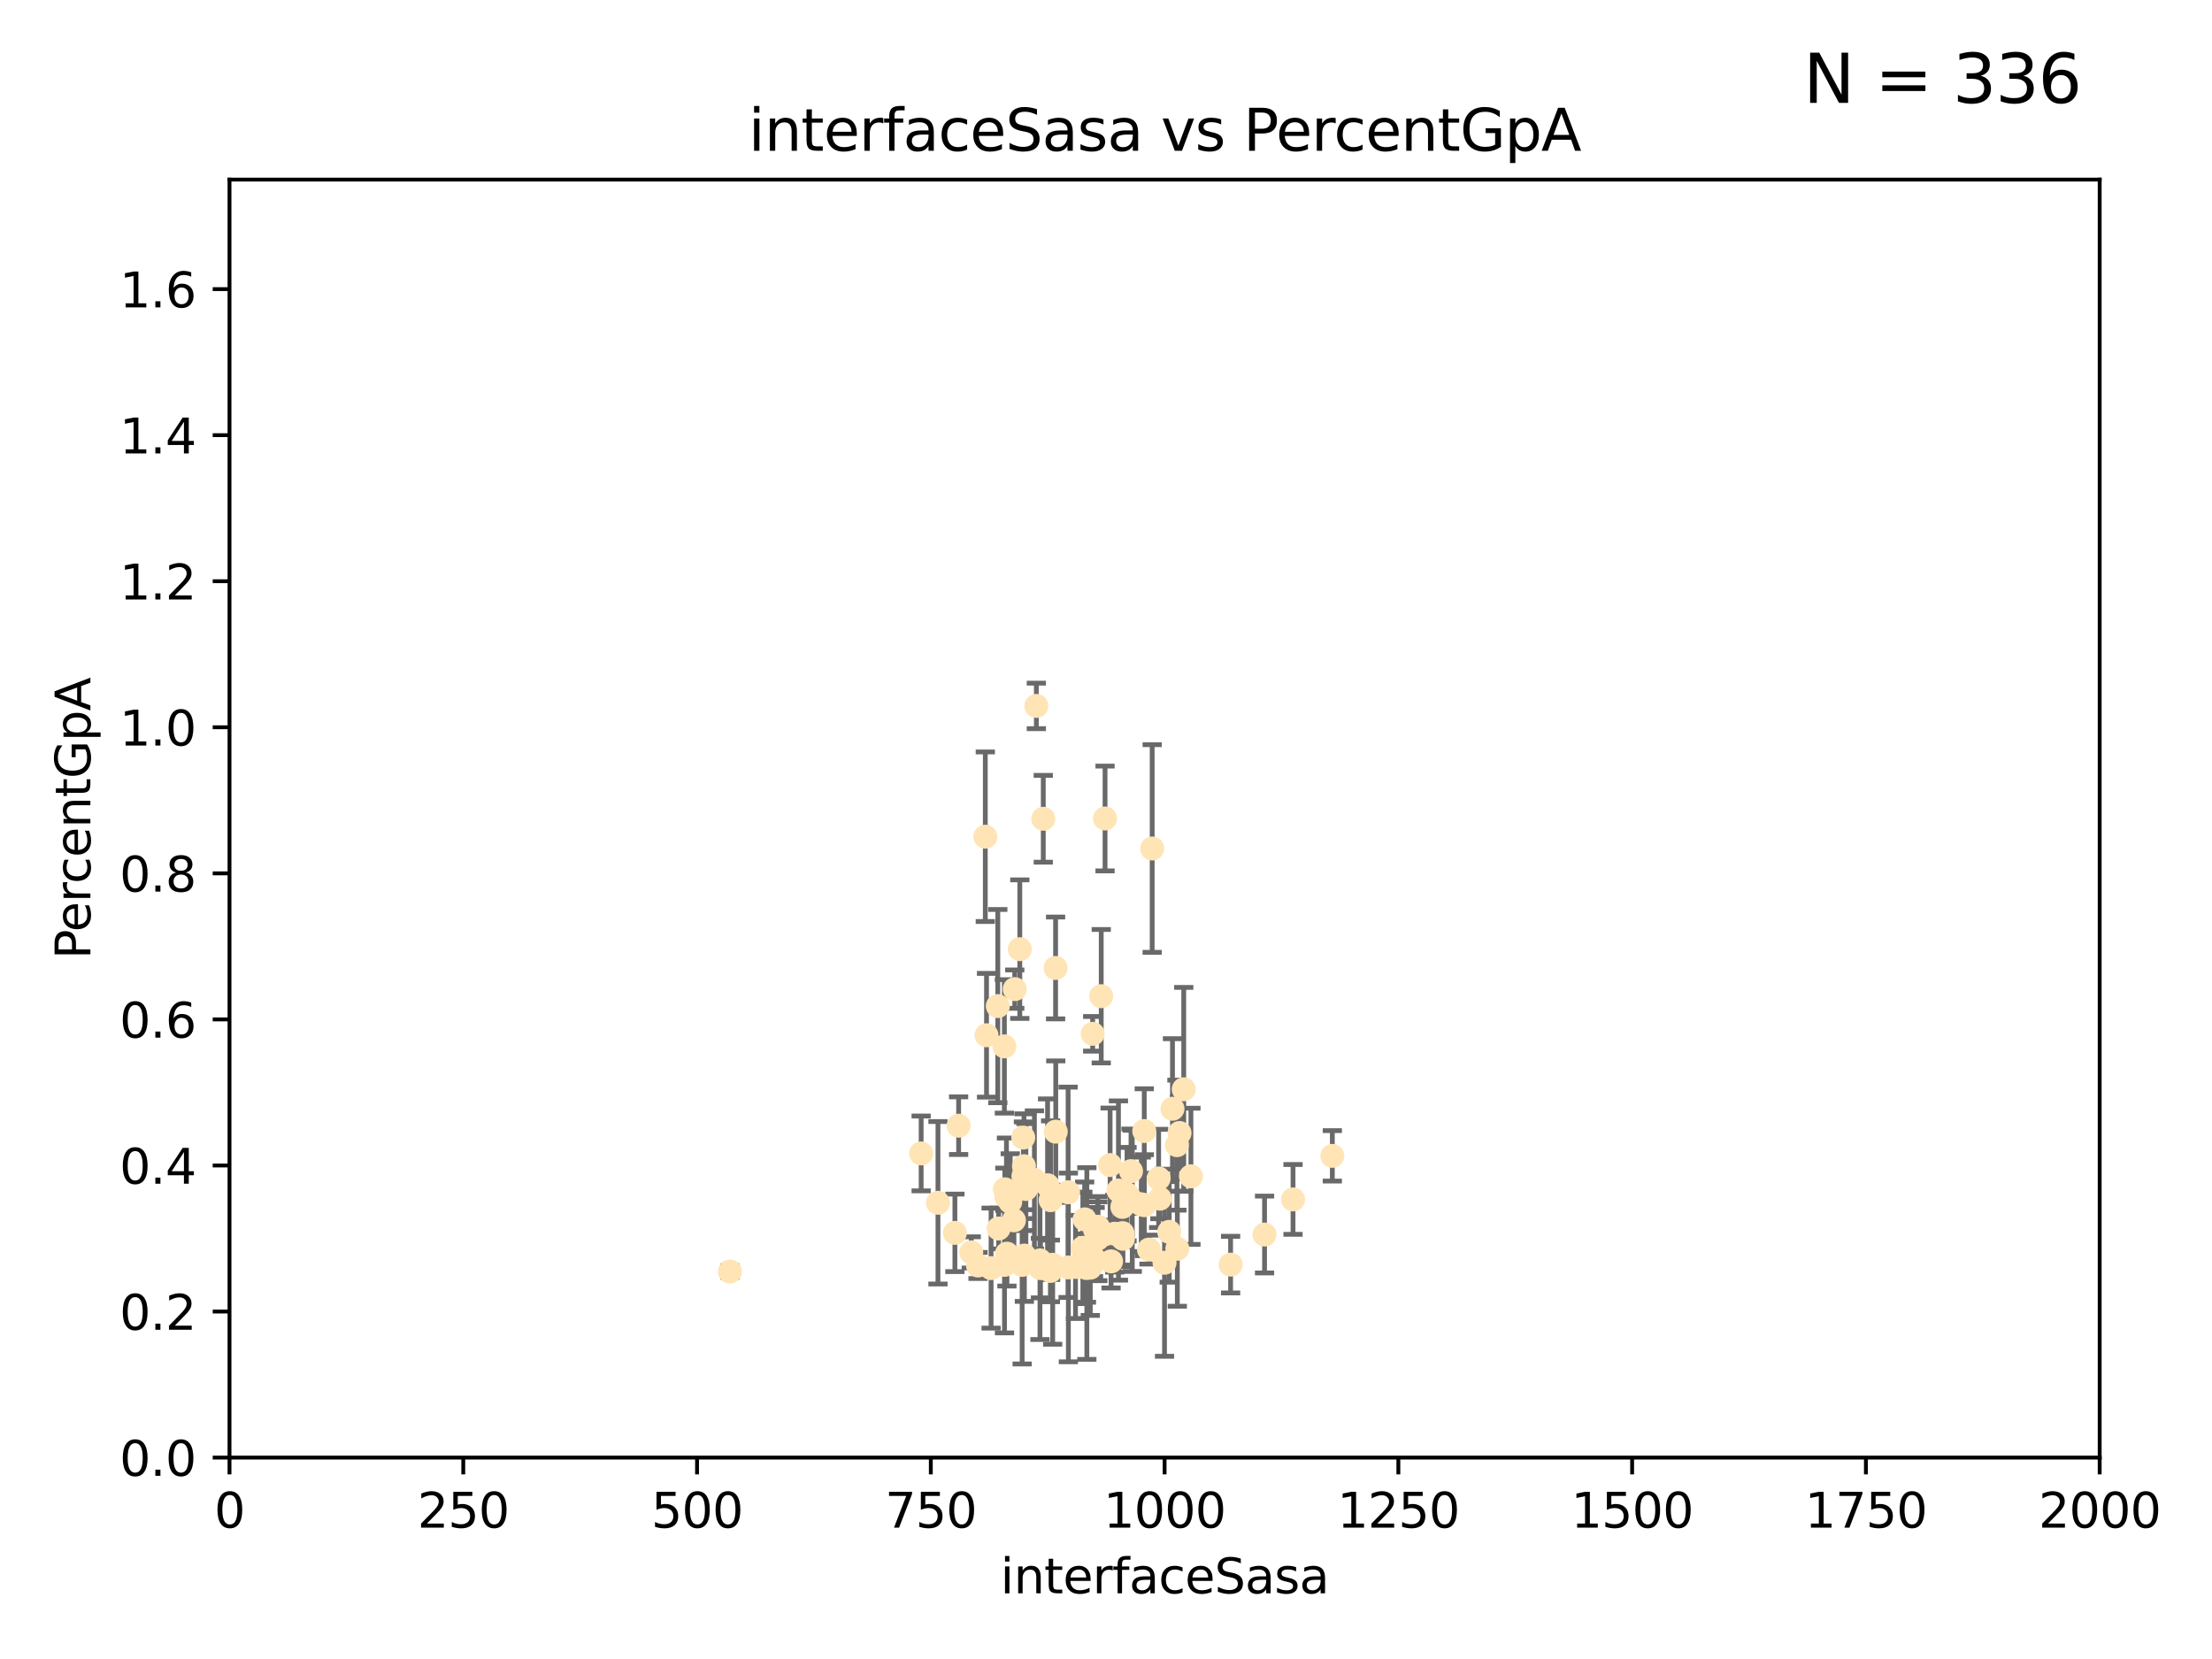 <?xml version="1.0" encoding="utf-8" standalone="no"?>
<!DOCTYPE svg PUBLIC "-//W3C//DTD SVG 1.1//EN"
  "http://www.w3.org/Graphics/SVG/1.1/DTD/svg11.dtd">
<svg xmlns:xlink="http://www.w3.org/1999/xlink" width="460.8pt" height="345.6pt" viewBox="0 0 460.8 345.6" xmlns="http://www.w3.org/2000/svg" version="1.1">
 <defs>
  <style type="text/css">*{stroke-linejoin: round; stroke-linecap: butt}</style>
 </defs>
 <g id="figure_1">
  <g id="patch_1">
   <path d="M 0 345.6 
L 460.8 345.6 
L 460.8 0 
L 0 0 
z
" style="fill: #ffffff"/>
  </g>
  <g id="axes_1">
   <g id="patch_2">
    <path d="M 47.81 303.64 
L 437.4 303.64 
L 437.4 37.411 
L 47.81 37.411 
z
" style="fill: #ffffff"/>
   </g>
   <g id="PathCollection_1">
    <defs>
     <path id="m7a4668f144" d="M 0 1.118 
C 0.297 1.118 0.581 1 0.791 0.791 
C 1 0.581 1.118 0.297 1.118 0 
C 1.118 -0.297 1 -0.581 0.791 -0.791 
C 0.581 -1 0.297 -1.118 0 -1.118 
C -0.297 -1.118 -0.581 -1 -0.791 -0.791 
C -1 -0.581 -1.118 -0.297 -1.118 0 
C -1.118 0.297 -1 0.581 -0.791 0.791 
C -0.581 1 -0.297 1.118 0 1.118 
z
" style="stroke: #ffe4b5"/>
    </defs>
    <g clip-path="url(#p334431ace1)">
     <use xlink:href="#m7a4668f144" x="245.718" y="236.024" style="fill: #ffe4b5; stroke: #ffe4b5"/>
     <use xlink:href="#m7a4668f144" x="241.623" y="249.706" style="fill: #ffe4b5; stroke: #ffe4b5"/>
     <use xlink:href="#m7a4668f144" x="277.549" y="240.787" style="fill: #ffe4b5; stroke: #ffe4b5"/>
     <use xlink:href="#m7a4668f144" x="215.891" y="147.056" style="fill: #ffe4b5; stroke: #ffe4b5"/>
     <use xlink:href="#m7a4668f144" x="245.174" y="238.556" style="fill: #ffe4b5; stroke: #ffe4b5"/>
     <use xlink:href="#m7a4668f144" x="217.332" y="170.567" style="fill: #ffe4b5; stroke: #ffe4b5"/>
     <use xlink:href="#m7a4668f144" x="212.443" y="197.729" style="fill: #ffe4b5; stroke: #ffe4b5"/>
     <use xlink:href="#m7a4668f144" x="240.018" y="176.757" style="fill: #ffe4b5; stroke: #ffe4b5"/>
     <use xlink:href="#m7a4668f144" x="241.368" y="245.488" style="fill: #ffe4b5; stroke: #ffe4b5"/>
     <use xlink:href="#m7a4668f144" x="225.576" y="259.945" style="fill: #ffe4b5; stroke: #ffe4b5"/>
     <use xlink:href="#m7a4668f144" x="213.394" y="261.555" style="fill: #ffe4b5; stroke: #ffe4b5"/>
     <use xlink:href="#m7a4668f144" x="233.829" y="256.883" style="fill: #ffe4b5; stroke: #ffe4b5"/>
     <use xlink:href="#m7a4668f144" x="213.31" y="242.941" style="fill: #ffe4b5; stroke: #ffe4b5"/>
     <use xlink:href="#m7a4668f144" x="263.429" y="257.179" style="fill: #ffe4b5; stroke: #ffe4b5"/>
     <use xlink:href="#m7a4668f144" x="210.452" y="250.368" style="fill: #ffe4b5; stroke: #ffe4b5"/>
     <use xlink:href="#m7a4668f144" x="227.621" y="215.363" style="fill: #ffe4b5; stroke: #ffe4b5"/>
     <use xlink:href="#m7a4668f144" x="207.861" y="209.587" style="fill: #ffe4b5; stroke: #ffe4b5"/>
     <use xlink:href="#m7a4668f144" x="218.863" y="250.018" style="fill: #ffe4b5; stroke: #ffe4b5"/>
     <use xlink:href="#m7a4668f144" x="205.512" y="215.664" style="fill: #ffe4b5; stroke: #ffe4b5"/>
     <use xlink:href="#m7a4668f144" x="206.461" y="264.167" style="fill: #ffe4b5; stroke: #ffe4b5"/>
     <use xlink:href="#m7a4668f144" x="243.569" y="256.619" style="fill: #ffe4b5; stroke: #ffe4b5"/>
     <use xlink:href="#m7a4668f144" x="228.695" y="255.55" style="fill: #ffe4b5; stroke: #ffe4b5"/>
     <use xlink:href="#m7a4668f144" x="219.9" y="201.644" style="fill: #ffe4b5; stroke: #ffe4b5"/>
     <use xlink:href="#m7a4668f144" x="222.506" y="248.374" style="fill: #ffe4b5; stroke: #ffe4b5"/>
     <use xlink:href="#m7a4668f144" x="211.22" y="254.217" style="fill: #ffe4b5; stroke: #ffe4b5"/>
     <use xlink:href="#m7a4668f144" x="235.873" y="250.156" style="fill: #ffe4b5; stroke: #ffe4b5"/>
     <use xlink:href="#m7a4668f144" x="245.26" y="260.133" style="fill: #ffe4b5; stroke: #ffe4b5"/>
     <use xlink:href="#m7a4668f144" x="234.782" y="248.766" style="fill: #ffe4b5; stroke: #ffe4b5"/>
     <use xlink:href="#m7a4668f144" x="225.956" y="254.013" style="fill: #ffe4b5; stroke: #ffe4b5"/>
     <use xlink:href="#m7a4668f144" x="242.591" y="263.055" style="fill: #ffe4b5; stroke: #ffe4b5"/>
     <use xlink:href="#m7a4668f144" x="215.488" y="245.794" style="fill: #ffe4b5; stroke: #ffe4b5"/>
     <use xlink:href="#m7a4668f144" x="152.051" y="264.885" style="fill: #ffe4b5; stroke: #ffe4b5"/>
     <use xlink:href="#m7a4668f144" x="216.645" y="262.566" style="fill: #ffe4b5; stroke: #ffe4b5"/>
     <use xlink:href="#m7a4668f144" x="239.356" y="260.314" style="fill: #ffe4b5; stroke: #ffe4b5"/>
     <use xlink:href="#m7a4668f144" x="195.396" y="250.558" style="fill: #ffe4b5; stroke: #ffe4b5"/>
     <use xlink:href="#m7a4668f144" x="199.699" y="234.499" style="fill: #ffe4b5; stroke: #ffe4b5"/>
     <use xlink:href="#m7a4668f144" x="213.711" y="247.693" style="fill: #ffe4b5; stroke: #ffe4b5"/>
     <use xlink:href="#m7a4668f144" x="209.763" y="261.159" style="fill: #ffe4b5; stroke: #ffe4b5"/>
     <use xlink:href="#m7a4668f144" x="256.356" y="263.443" style="fill: #ffe4b5; stroke: #ffe4b5"/>
     <use xlink:href="#m7a4668f144" x="209.663" y="249.368" style="fill: #ffe4b5; stroke: #ffe4b5"/>
     <use xlink:href="#m7a4668f144" x="218.819" y="264.76" style="fill: #ffe4b5; stroke: #ffe4b5"/>
     <use xlink:href="#m7a4668f144" x="230.304" y="257.072" style="fill: #ffe4b5; stroke: #ffe4b5"/>
     <use xlink:href="#m7a4668f144" x="248.092" y="245.048" style="fill: #ffe4b5; stroke: #ffe4b5"/>
     <use xlink:href="#m7a4668f144" x="213.16" y="236.977" style="fill: #ffe4b5; stroke: #ffe4b5"/>
     <use xlink:href="#m7a4668f144" x="238.37" y="235.615" style="fill: #ffe4b5; stroke: #ffe4b5"/>
     <use xlink:href="#m7a4668f144" x="212.93" y="263.511" style="fill: #ffe4b5; stroke: #ffe4b5"/>
     <use xlink:href="#m7a4668f144" x="227.125" y="264.074" style="fill: #ffe4b5; stroke: #ffe4b5"/>
     <use xlink:href="#m7a4668f144" x="244.251" y="230.974" style="fill: #ffe4b5; stroke: #ffe4b5"/>
     <use xlink:href="#m7a4668f144" x="209.229" y="217.98" style="fill: #ffe4b5; stroke: #ffe4b5"/>
     <use xlink:href="#m7a4668f144" x="203.738" y="263.623" style="fill: #ffe4b5; stroke: #ffe4b5"/>
     <use xlink:href="#m7a4668f144" x="246.594" y="226.92" style="fill: #ffe4b5; stroke: #ffe4b5"/>
     <use xlink:href="#m7a4668f144" x="226.326" y="264.148" style="fill: #ffe4b5; stroke: #ffe4b5"/>
     <use xlink:href="#m7a4668f144" x="229.408" y="207.524" style="fill: #ffe4b5; stroke: #ffe4b5"/>
     <use xlink:href="#m7a4668f144" x="233.806" y="251.412" style="fill: #ffe4b5; stroke: #ffe4b5"/>
     <use xlink:href="#m7a4668f144" x="222.561" y="264.031" style="fill: #ffe4b5; stroke: #ffe4b5"/>
     <use xlink:href="#m7a4668f144" x="211.391" y="206.053" style="fill: #ffe4b5; stroke: #ffe4b5"/>
     <use xlink:href="#m7a4668f144" x="269.36" y="249.862" style="fill: #ffe4b5; stroke: #ffe4b5"/>
     <use xlink:href="#m7a4668f144" x="224.047" y="263.927" style="fill: #ffe4b5; stroke: #ffe4b5"/>
     <use xlink:href="#m7a4668f144" x="235.612" y="243.97" style="fill: #ffe4b5; stroke: #ffe4b5"/>
     <use xlink:href="#m7a4668f144" x="205.257" y="174.301" style="fill: #ffe4b5; stroke: #ffe4b5"/>
     <use xlink:href="#m7a4668f144" x="237.753" y="250.882" style="fill: #ffe4b5; stroke: #ffe4b5"/>
     <use xlink:href="#m7a4668f144" x="227.801" y="262.072" style="fill: #ffe4b5; stroke: #ffe4b5"/>
     <use xlink:href="#m7a4668f144" x="228.693" y="258.03" style="fill: #ffe4b5; stroke: #ffe4b5"/>
     <use xlink:href="#m7a4668f144" x="216.746" y="264.173" style="fill: #ffe4b5; stroke: #ffe4b5"/>
     <use xlink:href="#m7a4668f144" x="219.935" y="235.745" style="fill: #ffe4b5; stroke: #ffe4b5"/>
     <use xlink:href="#m7a4668f144" x="202.329" y="260.898" style="fill: #ffe4b5; stroke: #ffe4b5"/>
     <use xlink:href="#m7a4668f144" x="232.224" y="257.002" style="fill: #ffe4b5; stroke: #ffe4b5"/>
     <use xlink:href="#m7a4668f144" x="233.923" y="258.061" style="fill: #ffe4b5; stroke: #ffe4b5"/>
     <use xlink:href="#m7a4668f144" x="231.457" y="262.765" style="fill: #ffe4b5; stroke: #ffe4b5"/>
     <use xlink:href="#m7a4668f144" x="219.294" y="263.471" style="fill: #ffe4b5; stroke: #ffe4b5"/>
     <use xlink:href="#m7a4668f144" x="209.328" y="247.753" style="fill: #ffe4b5; stroke: #ffe4b5"/>
     <use xlink:href="#m7a4668f144" x="208.029" y="255.921" style="fill: #ffe4b5; stroke: #ffe4b5"/>
     <use xlink:href="#m7a4668f144" x="198.922" y="256.829" style="fill: #ffe4b5; stroke: #ffe4b5"/>
     <use xlink:href="#m7a4668f144" x="209.256" y="263.501" style="fill: #ffe4b5; stroke: #ffe4b5"/>
     <use xlink:href="#m7a4668f144" x="226.41" y="263.219" style="fill: #ffe4b5; stroke: #ffe4b5"/>
     <use xlink:href="#m7a4668f144" x="218.226" y="246.911" style="fill: #ffe4b5; stroke: #ffe4b5"/>
     <use xlink:href="#m7a4668f144" x="191.894" y="240.283" style="fill: #ffe4b5; stroke: #ffe4b5"/>
     <use xlink:href="#m7a4668f144" x="232.996" y="248.009" style="fill: #ffe4b5; stroke: #ffe4b5"/>
     <use xlink:href="#m7a4668f144" x="230.202" y="170.505" style="fill: #ffe4b5; stroke: #ffe4b5"/>
     <use xlink:href="#m7a4668f144" x="228.138" y="256.25" style="fill: #ffe4b5; stroke: #ffe4b5"/>
     <use xlink:href="#m7a4668f144" x="238.38" y="251.06" style="fill: #ffe4b5; stroke: #ffe4b5"/>
     <use xlink:href="#m7a4668f144" x="231.26" y="242.696" style="fill: #ffe4b5; stroke: #ffe4b5"/>
     <use xlink:href="#m7a4668f144" x="213.195" y="245.033" style="fill: #ffe4b5; stroke: #ffe4b5"/>
    </g>
   </g>
   <g id="matplotlib.axis_1">
    <g id="xtick_1">
     <g id="line2d_1">
      <defs>
       <path id="m1062f81040" d="M 0 0 
L 0 3.5 
" style="stroke: #000000; stroke-width: 0.8"/>
      </defs>
      <g>
       <use xlink:href="#m1062f81040" x="47.81" y="303.64" style="stroke: #000000; stroke-width: 0.8"/>
      </g>
     </g>
     <g id="text_1">
      <!-- 0 -->
      <g transform="translate(44.629 318.238)scale(0.1 -0.1)">
       <defs>
        <path id="DejaVuSans-30" d="M 2034 4250 
Q 1547 4250 1301 3770 
Q 1056 3291 1056 2328 
Q 1056 1369 1301 889 
Q 1547 409 2034 409 
Q 2525 409 2770 889 
Q 3016 1369 3016 2328 
Q 3016 3291 2770 3770 
Q 2525 4250 2034 4250 
z
M 2034 4750 
Q 2819 4750 3233 4129 
Q 3647 3509 3647 2328 
Q 3647 1150 3233 529 
Q 2819 -91 2034 -91 
Q 1250 -91 836 529 
Q 422 1150 422 2328 
Q 422 3509 836 4129 
Q 1250 4750 2034 4750 
z
" transform="scale(0.016)"/>
       </defs>
       <use xlink:href="#DejaVuSans-30"/>
      </g>
     </g>
    </g>
    <g id="xtick_2">
     <g id="line2d_2">
      <g>
       <use xlink:href="#m1062f81040" x="96.509" y="303.64" style="stroke: #000000; stroke-width: 0.8"/>
      </g>
     </g>
     <g id="text_2">
      <!-- 250 -->
      <g transform="translate(86.965 318.238)scale(0.1 -0.1)">
       <defs>
        <path id="DejaVuSans-32" d="M 1228 531 
L 3431 531 
L 3431 0 
L 469 0 
L 469 531 
Q 828 903 1448 1529 
Q 2069 2156 2228 2338 
Q 2531 2678 2651 2914 
Q 2772 3150 2772 3378 
Q 2772 3750 2511 3984 
Q 2250 4219 1831 4219 
Q 1534 4219 1204 4116 
Q 875 4013 500 3803 
L 500 4441 
Q 881 4594 1212 4672 
Q 1544 4750 1819 4750 
Q 2544 4750 2975 4387 
Q 3406 4025 3406 3419 
Q 3406 3131 3298 2873 
Q 3191 2616 2906 2266 
Q 2828 2175 2409 1742 
Q 1991 1309 1228 531 
z
" transform="scale(0.016)"/>
        <path id="DejaVuSans-35" d="M 691 4666 
L 3169 4666 
L 3169 4134 
L 1269 4134 
L 1269 2991 
Q 1406 3038 1543 3061 
Q 1681 3084 1819 3084 
Q 2600 3084 3056 2656 
Q 3513 2228 3513 1497 
Q 3513 744 3044 326 
Q 2575 -91 1722 -91 
Q 1428 -91 1123 -41 
Q 819 9 494 109 
L 494 744 
Q 775 591 1075 516 
Q 1375 441 1709 441 
Q 2250 441 2565 725 
Q 2881 1009 2881 1497 
Q 2881 1984 2565 2268 
Q 2250 2553 1709 2553 
Q 1456 2553 1204 2497 
Q 953 2441 691 2322 
L 691 4666 
z
" transform="scale(0.016)"/>
       </defs>
       <use xlink:href="#DejaVuSans-32"/>
       <use xlink:href="#DejaVuSans-35" x="63.623"/>
       <use xlink:href="#DejaVuSans-30" x="127.246"/>
      </g>
     </g>
    </g>
    <g id="xtick_3">
     <g id="line2d_3">
      <g>
       <use xlink:href="#m1062f81040" x="145.208" y="303.64" style="stroke: #000000; stroke-width: 0.8"/>
      </g>
     </g>
     <g id="text_3">
      <!-- 500 -->
      <g transform="translate(135.664 318.238)scale(0.1 -0.1)">
       <use xlink:href="#DejaVuSans-35"/>
       <use xlink:href="#DejaVuSans-30" x="63.623"/>
       <use xlink:href="#DejaVuSans-30" x="127.246"/>
      </g>
     </g>
    </g>
    <g id="xtick_4">
     <g id="line2d_4">
      <g>
       <use xlink:href="#m1062f81040" x="193.906" y="303.64" style="stroke: #000000; stroke-width: 0.8"/>
      </g>
     </g>
     <g id="text_4">
      <!-- 750 -->
      <g transform="translate(184.363 318.238)scale(0.1 -0.1)">
       <defs>
        <path id="DejaVuSans-37" d="M 525 4666 
L 3525 4666 
L 3525 4397 
L 1831 0 
L 1172 0 
L 2766 4134 
L 525 4134 
L 525 4666 
z
" transform="scale(0.016)"/>
       </defs>
       <use xlink:href="#DejaVuSans-37"/>
       <use xlink:href="#DejaVuSans-35" x="63.623"/>
       <use xlink:href="#DejaVuSans-30" x="127.246"/>
      </g>
     </g>
    </g>
    <g id="xtick_5">
     <g id="line2d_5">
      <g>
       <use xlink:href="#m1062f81040" x="242.605" y="303.64" style="stroke: #000000; stroke-width: 0.8"/>
      </g>
     </g>
     <g id="text_5">
      <!-- 1000 -->
      <g transform="translate(229.88 318.238)scale(0.1 -0.1)">
       <defs>
        <path id="DejaVuSans-31" d="M 794 531 
L 1825 531 
L 1825 4091 
L 703 3866 
L 703 4441 
L 1819 4666 
L 2450 4666 
L 2450 531 
L 3481 531 
L 3481 0 
L 794 0 
L 794 531 
z
" transform="scale(0.016)"/>
       </defs>
       <use xlink:href="#DejaVuSans-31"/>
       <use xlink:href="#DejaVuSans-30" x="63.623"/>
       <use xlink:href="#DejaVuSans-30" x="127.246"/>
       <use xlink:href="#DejaVuSans-30" x="190.869"/>
      </g>
     </g>
    </g>
    <g id="xtick_6">
     <g id="line2d_6">
      <g>
       <use xlink:href="#m1062f81040" x="291.304" y="303.64" style="stroke: #000000; stroke-width: 0.8"/>
      </g>
     </g>
     <g id="text_6">
      <!-- 1250 -->
      <g transform="translate(278.579 318.238)scale(0.1 -0.1)">
       <use xlink:href="#DejaVuSans-31"/>
       <use xlink:href="#DejaVuSans-32" x="63.623"/>
       <use xlink:href="#DejaVuSans-35" x="127.246"/>
       <use xlink:href="#DejaVuSans-30" x="190.869"/>
      </g>
     </g>
    </g>
    <g id="xtick_7">
     <g id="line2d_7">
      <g>
       <use xlink:href="#m1062f81040" x="340.002" y="303.64" style="stroke: #000000; stroke-width: 0.8"/>
      </g>
     </g>
     <g id="text_7">
      <!-- 1500 -->
      <g transform="translate(327.277 318.238)scale(0.1 -0.1)">
       <use xlink:href="#DejaVuSans-31"/>
       <use xlink:href="#DejaVuSans-35" x="63.623"/>
       <use xlink:href="#DejaVuSans-30" x="127.246"/>
       <use xlink:href="#DejaVuSans-30" x="190.869"/>
      </g>
     </g>
    </g>
    <g id="xtick_8">
     <g id="line2d_8">
      <g>
       <use xlink:href="#m1062f81040" x="388.701" y="303.64" style="stroke: #000000; stroke-width: 0.8"/>
      </g>
     </g>
     <g id="text_8">
      <!-- 1750 -->
      <g transform="translate(375.976 318.238)scale(0.1 -0.1)">
       <use xlink:href="#DejaVuSans-31"/>
       <use xlink:href="#DejaVuSans-37" x="63.623"/>
       <use xlink:href="#DejaVuSans-35" x="127.246"/>
       <use xlink:href="#DejaVuSans-30" x="190.869"/>
      </g>
     </g>
    </g>
    <g id="xtick_9">
     <g id="line2d_9">
      <g>
       <use xlink:href="#m1062f81040" x="437.4" y="303.64" style="stroke: #000000; stroke-width: 0.8"/>
      </g>
     </g>
     <g id="text_9">
      <!-- 2000 -->
      <g transform="translate(424.675 318.238)scale(0.1 -0.1)">
       <use xlink:href="#DejaVuSans-32"/>
       <use xlink:href="#DejaVuSans-30" x="63.623"/>
       <use xlink:href="#DejaVuSans-30" x="127.246"/>
       <use xlink:href="#DejaVuSans-30" x="190.869"/>
      </g>
     </g>
    </g>
    <g id="text_10">
     <!-- interfaceSasa -->
     <g transform="translate(208.398 331.917)scale(0.1 -0.1)">
      <defs>
       <path id="DejaVuSans-69" d="M 603 3500 
L 1178 3500 
L 1178 0 
L 603 0 
L 603 3500 
z
M 603 4863 
L 1178 4863 
L 1178 4134 
L 603 4134 
L 603 4863 
z
" transform="scale(0.016)"/>
       <path id="DejaVuSans-6e" d="M 3513 2113 
L 3513 0 
L 2938 0 
L 2938 2094 
Q 2938 2591 2744 2837 
Q 2550 3084 2163 3084 
Q 1697 3084 1428 2787 
Q 1159 2491 1159 1978 
L 1159 0 
L 581 0 
L 581 3500 
L 1159 3500 
L 1159 2956 
Q 1366 3272 1645 3428 
Q 1925 3584 2291 3584 
Q 2894 3584 3203 3211 
Q 3513 2838 3513 2113 
z
" transform="scale(0.016)"/>
       <path id="DejaVuSans-74" d="M 1172 4494 
L 1172 3500 
L 2356 3500 
L 2356 3053 
L 1172 3053 
L 1172 1153 
Q 1172 725 1289 603 
Q 1406 481 1766 481 
L 2356 481 
L 2356 0 
L 1766 0 
Q 1100 0 847 248 
Q 594 497 594 1153 
L 594 3053 
L 172 3053 
L 172 3500 
L 594 3500 
L 594 4494 
L 1172 4494 
z
" transform="scale(0.016)"/>
       <path id="DejaVuSans-65" d="M 3597 1894 
L 3597 1613 
L 953 1613 
Q 991 1019 1311 708 
Q 1631 397 2203 397 
Q 2534 397 2845 478 
Q 3156 559 3463 722 
L 3463 178 
Q 3153 47 2828 -22 
Q 2503 -91 2169 -91 
Q 1331 -91 842 396 
Q 353 884 353 1716 
Q 353 2575 817 3079 
Q 1281 3584 2069 3584 
Q 2775 3584 3186 3129 
Q 3597 2675 3597 1894 
z
M 3022 2063 
Q 3016 2534 2758 2815 
Q 2500 3097 2075 3097 
Q 1594 3097 1305 2825 
Q 1016 2553 972 2059 
L 3022 2063 
z
" transform="scale(0.016)"/>
       <path id="DejaVuSans-72" d="M 2631 2963 
Q 2534 3019 2420 3045 
Q 2306 3072 2169 3072 
Q 1681 3072 1420 2755 
Q 1159 2438 1159 1844 
L 1159 0 
L 581 0 
L 581 3500 
L 1159 3500 
L 1159 2956 
Q 1341 3275 1631 3429 
Q 1922 3584 2338 3584 
Q 2397 3584 2469 3576 
Q 2541 3569 2628 3553 
L 2631 2963 
z
" transform="scale(0.016)"/>
       <path id="DejaVuSans-66" d="M 2375 4863 
L 2375 4384 
L 1825 4384 
Q 1516 4384 1395 4259 
Q 1275 4134 1275 3809 
L 1275 3500 
L 2222 3500 
L 2222 3053 
L 1275 3053 
L 1275 0 
L 697 0 
L 697 3053 
L 147 3053 
L 147 3500 
L 697 3500 
L 697 3744 
Q 697 4328 969 4595 
Q 1241 4863 1831 4863 
L 2375 4863 
z
" transform="scale(0.016)"/>
       <path id="DejaVuSans-61" d="M 2194 1759 
Q 1497 1759 1228 1600 
Q 959 1441 959 1056 
Q 959 750 1161 570 
Q 1363 391 1709 391 
Q 2188 391 2477 730 
Q 2766 1069 2766 1631 
L 2766 1759 
L 2194 1759 
z
M 3341 1997 
L 3341 0 
L 2766 0 
L 2766 531 
Q 2569 213 2275 61 
Q 1981 -91 1556 -91 
Q 1019 -91 701 211 
Q 384 513 384 1019 
Q 384 1609 779 1909 
Q 1175 2209 1959 2209 
L 2766 2209 
L 2766 2266 
Q 2766 2663 2505 2880 
Q 2244 3097 1772 3097 
Q 1472 3097 1187 3025 
Q 903 2953 641 2809 
L 641 3341 
Q 956 3463 1253 3523 
Q 1550 3584 1831 3584 
Q 2591 3584 2966 3190 
Q 3341 2797 3341 1997 
z
" transform="scale(0.016)"/>
       <path id="DejaVuSans-63" d="M 3122 3366 
L 3122 2828 
Q 2878 2963 2633 3030 
Q 2388 3097 2138 3097 
Q 1578 3097 1268 2742 
Q 959 2388 959 1747 
Q 959 1106 1268 751 
Q 1578 397 2138 397 
Q 2388 397 2633 464 
Q 2878 531 3122 666 
L 3122 134 
Q 2881 22 2623 -34 
Q 2366 -91 2075 -91 
Q 1284 -91 818 406 
Q 353 903 353 1747 
Q 353 2603 823 3093 
Q 1294 3584 2113 3584 
Q 2378 3584 2631 3529 
Q 2884 3475 3122 3366 
z
" transform="scale(0.016)"/>
       <path id="DejaVuSans-53" d="M 3425 4513 
L 3425 3897 
Q 3066 4069 2747 4153 
Q 2428 4238 2131 4238 
Q 1616 4238 1336 4038 
Q 1056 3838 1056 3469 
Q 1056 3159 1242 3001 
Q 1428 2844 1947 2747 
L 2328 2669 
Q 3034 2534 3370 2195 
Q 3706 1856 3706 1288 
Q 3706 609 3251 259 
Q 2797 -91 1919 -91 
Q 1588 -91 1214 -16 
Q 841 59 441 206 
L 441 856 
Q 825 641 1194 531 
Q 1563 422 1919 422 
Q 2459 422 2753 634 
Q 3047 847 3047 1241 
Q 3047 1584 2836 1778 
Q 2625 1972 2144 2069 
L 1759 2144 
Q 1053 2284 737 2584 
Q 422 2884 422 3419 
Q 422 4038 858 4394 
Q 1294 4750 2059 4750 
Q 2388 4750 2728 4690 
Q 3069 4631 3425 4513 
z
" transform="scale(0.016)"/>
       <path id="DejaVuSans-73" d="M 2834 3397 
L 2834 2853 
Q 2591 2978 2328 3040 
Q 2066 3103 1784 3103 
Q 1356 3103 1142 2972 
Q 928 2841 928 2578 
Q 928 2378 1081 2264 
Q 1234 2150 1697 2047 
L 1894 2003 
Q 2506 1872 2764 1633 
Q 3022 1394 3022 966 
Q 3022 478 2636 193 
Q 2250 -91 1575 -91 
Q 1294 -91 989 -36 
Q 684 19 347 128 
L 347 722 
Q 666 556 975 473 
Q 1284 391 1588 391 
Q 1994 391 2212 530 
Q 2431 669 2431 922 
Q 2431 1156 2273 1281 
Q 2116 1406 1581 1522 
L 1381 1569 
Q 847 1681 609 1914 
Q 372 2147 372 2553 
Q 372 3047 722 3315 
Q 1072 3584 1716 3584 
Q 2034 3584 2315 3537 
Q 2597 3491 2834 3397 
z
" transform="scale(0.016)"/>
      </defs>
      <use xlink:href="#DejaVuSans-69"/>
      <use xlink:href="#DejaVuSans-6e" x="27.783"/>
      <use xlink:href="#DejaVuSans-74" x="91.162"/>
      <use xlink:href="#DejaVuSans-65" x="130.371"/>
      <use xlink:href="#DejaVuSans-72" x="191.895"/>
      <use xlink:href="#DejaVuSans-66" x="233.008"/>
      <use xlink:href="#DejaVuSans-61" x="268.213"/>
      <use xlink:href="#DejaVuSans-63" x="329.492"/>
      <use xlink:href="#DejaVuSans-65" x="384.473"/>
      <use xlink:href="#DejaVuSans-53" x="445.996"/>
      <use xlink:href="#DejaVuSans-61" x="509.473"/>
      <use xlink:href="#DejaVuSans-73" x="570.752"/>
      <use xlink:href="#DejaVuSans-61" x="622.852"/>
     </g>
    </g>
   </g>
   <g id="matplotlib.axis_2">
    <g id="ytick_1">
     <g id="line2d_10">
      <defs>
       <path id="m440f2c6d3e" d="M 0 0 
L -3.5 0 
" style="stroke: #000000; stroke-width: 0.8"/>
      </defs>
      <g>
       <use xlink:href="#m440f2c6d3e" x="47.81" y="303.64" style="stroke: #000000; stroke-width: 0.8"/>
      </g>
     </g>
     <g id="text_11">
      <!-- 0.0 -->
      <g transform="translate(24.907 307.439)scale(0.1 -0.1)">
       <defs>
        <path id="DejaVuSans-2e" d="M 684 794 
L 1344 794 
L 1344 0 
L 684 0 
L 684 794 
z
" transform="scale(0.016)"/>
       </defs>
       <use xlink:href="#DejaVuSans-30"/>
       <use xlink:href="#DejaVuSans-2e" x="63.623"/>
       <use xlink:href="#DejaVuSans-30" x="95.41"/>
      </g>
     </g>
    </g>
    <g id="ytick_2">
     <g id="line2d_11">
      <g>
       <use xlink:href="#m440f2c6d3e" x="47.81" y="273.214" style="stroke: #000000; stroke-width: 0.8"/>
      </g>
     </g>
     <g id="text_12">
      <!-- 0.2 -->
      <g transform="translate(24.907 277.013)scale(0.1 -0.1)">
       <use xlink:href="#DejaVuSans-30"/>
       <use xlink:href="#DejaVuSans-2e" x="63.623"/>
       <use xlink:href="#DejaVuSans-32" x="95.41"/>
      </g>
     </g>
    </g>
    <g id="ytick_3">
     <g id="line2d_12">
      <g>
       <use xlink:href="#m440f2c6d3e" x="47.81" y="242.788" style="stroke: #000000; stroke-width: 0.8"/>
      </g>
     </g>
     <g id="text_13">
      <!-- 0.4 -->
      <g transform="translate(24.907 246.587)scale(0.1 -0.1)">
       <defs>
        <path id="DejaVuSans-34" d="M 2419 4116 
L 825 1625 
L 2419 1625 
L 2419 4116 
z
M 2253 4666 
L 3047 4666 
L 3047 1625 
L 3713 1625 
L 3713 1100 
L 3047 1100 
L 3047 0 
L 2419 0 
L 2419 1100 
L 313 1100 
L 313 1709 
L 2253 4666 
z
" transform="scale(0.016)"/>
       </defs>
       <use xlink:href="#DejaVuSans-30"/>
       <use xlink:href="#DejaVuSans-2e" x="63.623"/>
       <use xlink:href="#DejaVuSans-34" x="95.41"/>
      </g>
     </g>
    </g>
    <g id="ytick_4">
     <g id="line2d_13">
      <g>
       <use xlink:href="#m440f2c6d3e" x="47.81" y="212.362" style="stroke: #000000; stroke-width: 0.8"/>
      </g>
     </g>
     <g id="text_14">
      <!-- 0.6 -->
      <g transform="translate(24.907 216.161)scale(0.1 -0.1)">
       <defs>
        <path id="DejaVuSans-36" d="M 2113 2584 
Q 1688 2584 1439 2293 
Q 1191 2003 1191 1497 
Q 1191 994 1439 701 
Q 1688 409 2113 409 
Q 2538 409 2786 701 
Q 3034 994 3034 1497 
Q 3034 2003 2786 2293 
Q 2538 2584 2113 2584 
z
M 3366 4563 
L 3366 3988 
Q 3128 4100 2886 4159 
Q 2644 4219 2406 4219 
Q 1781 4219 1451 3797 
Q 1122 3375 1075 2522 
Q 1259 2794 1537 2939 
Q 1816 3084 2150 3084 
Q 2853 3084 3261 2657 
Q 3669 2231 3669 1497 
Q 3669 778 3244 343 
Q 2819 -91 2113 -91 
Q 1303 -91 875 529 
Q 447 1150 447 2328 
Q 447 3434 972 4092 
Q 1497 4750 2381 4750 
Q 2619 4750 2861 4703 
Q 3103 4656 3366 4563 
z
" transform="scale(0.016)"/>
       </defs>
       <use xlink:href="#DejaVuSans-30"/>
       <use xlink:href="#DejaVuSans-2e" x="63.623"/>
       <use xlink:href="#DejaVuSans-36" x="95.41"/>
      </g>
     </g>
    </g>
    <g id="ytick_5">
     <g id="line2d_14">
      <g>
       <use xlink:href="#m440f2c6d3e" x="47.81" y="181.935" style="stroke: #000000; stroke-width: 0.8"/>
      </g>
     </g>
     <g id="text_15">
      <!-- 0.8 -->
      <g transform="translate(24.907 185.735)scale(0.1 -0.1)">
       <defs>
        <path id="DejaVuSans-38" d="M 2034 2216 
Q 1584 2216 1326 1975 
Q 1069 1734 1069 1313 
Q 1069 891 1326 650 
Q 1584 409 2034 409 
Q 2484 409 2743 651 
Q 3003 894 3003 1313 
Q 3003 1734 2745 1975 
Q 2488 2216 2034 2216 
z
M 1403 2484 
Q 997 2584 770 2862 
Q 544 3141 544 3541 
Q 544 4100 942 4425 
Q 1341 4750 2034 4750 
Q 2731 4750 3128 4425 
Q 3525 4100 3525 3541 
Q 3525 3141 3298 2862 
Q 3072 2584 2669 2484 
Q 3125 2378 3379 2068 
Q 3634 1759 3634 1313 
Q 3634 634 3220 271 
Q 2806 -91 2034 -91 
Q 1263 -91 848 271 
Q 434 634 434 1313 
Q 434 1759 690 2068 
Q 947 2378 1403 2484 
z
M 1172 3481 
Q 1172 3119 1398 2916 
Q 1625 2713 2034 2713 
Q 2441 2713 2670 2916 
Q 2900 3119 2900 3481 
Q 2900 3844 2670 4047 
Q 2441 4250 2034 4250 
Q 1625 4250 1398 4047 
Q 1172 3844 1172 3481 
z
" transform="scale(0.016)"/>
       </defs>
       <use xlink:href="#DejaVuSans-30"/>
       <use xlink:href="#DejaVuSans-2e" x="63.623"/>
       <use xlink:href="#DejaVuSans-38" x="95.41"/>
      </g>
     </g>
    </g>
    <g id="ytick_6">
     <g id="line2d_15">
      <g>
       <use xlink:href="#m440f2c6d3e" x="47.81" y="151.509" style="stroke: #000000; stroke-width: 0.8"/>
      </g>
     </g>
     <g id="text_16">
      <!-- 1.0 -->
      <g transform="translate(24.907 155.308)scale(0.1 -0.1)">
       <use xlink:href="#DejaVuSans-31"/>
       <use xlink:href="#DejaVuSans-2e" x="63.623"/>
       <use xlink:href="#DejaVuSans-30" x="95.41"/>
      </g>
     </g>
    </g>
    <g id="ytick_7">
     <g id="line2d_16">
      <g>
       <use xlink:href="#m440f2c6d3e" x="47.81" y="121.083" style="stroke: #000000; stroke-width: 0.8"/>
      </g>
     </g>
     <g id="text_17">
      <!-- 1.2 -->
      <g transform="translate(24.907 124.882)scale(0.1 -0.1)">
       <use xlink:href="#DejaVuSans-31"/>
       <use xlink:href="#DejaVuSans-2e" x="63.623"/>
       <use xlink:href="#DejaVuSans-32" x="95.41"/>
      </g>
     </g>
    </g>
    <g id="ytick_8">
     <g id="line2d_17">
      <g>
       <use xlink:href="#m440f2c6d3e" x="47.81" y="90.657" style="stroke: #000000; stroke-width: 0.8"/>
      </g>
     </g>
     <g id="text_18">
      <!-- 1.4 -->
      <g transform="translate(24.907 94.456)scale(0.1 -0.1)">
       <use xlink:href="#DejaVuSans-31"/>
       <use xlink:href="#DejaVuSans-2e" x="63.623"/>
       <use xlink:href="#DejaVuSans-34" x="95.41"/>
      </g>
     </g>
    </g>
    <g id="ytick_9">
     <g id="line2d_18">
      <g>
       <use xlink:href="#m440f2c6d3e" x="47.81" y="60.231" style="stroke: #000000; stroke-width: 0.8"/>
      </g>
     </g>
     <g id="text_19">
      <!-- 1.6 -->
      <g transform="translate(24.907 64.03)scale(0.1 -0.1)">
       <use xlink:href="#DejaVuSans-31"/>
       <use xlink:href="#DejaVuSans-2e" x="63.623"/>
       <use xlink:href="#DejaVuSans-36" x="95.41"/>
      </g>
     </g>
    </g>
    <g id="text_20">
     <!-- PercentGpA -->
     <g transform="translate(18.827 199.802)rotate(-90)scale(0.1 -0.1)">
      <defs>
       <path id="DejaVuSans-50" d="M 1259 4147 
L 1259 2394 
L 2053 2394 
Q 2494 2394 2734 2622 
Q 2975 2850 2975 3272 
Q 2975 3691 2734 3919 
Q 2494 4147 2053 4147 
L 1259 4147 
z
M 628 4666 
L 2053 4666 
Q 2838 4666 3239 4311 
Q 3641 3956 3641 3272 
Q 3641 2581 3239 2228 
Q 2838 1875 2053 1875 
L 1259 1875 
L 1259 0 
L 628 0 
L 628 4666 
z
" transform="scale(0.016)"/>
       <path id="DejaVuSans-47" d="M 3809 666 
L 3809 1919 
L 2778 1919 
L 2778 2438 
L 4434 2438 
L 4434 434 
Q 4069 175 3628 42 
Q 3188 -91 2688 -91 
Q 1594 -91 976 548 
Q 359 1188 359 2328 
Q 359 3472 976 4111 
Q 1594 4750 2688 4750 
Q 3144 4750 3555 4637 
Q 3966 4525 4313 4306 
L 4313 3634 
Q 3963 3931 3569 4081 
Q 3175 4231 2741 4231 
Q 1884 4231 1454 3753 
Q 1025 3275 1025 2328 
Q 1025 1384 1454 906 
Q 1884 428 2741 428 
Q 3075 428 3337 486 
Q 3600 544 3809 666 
z
" transform="scale(0.016)"/>
       <path id="DejaVuSans-70" d="M 1159 525 
L 1159 -1331 
L 581 -1331 
L 581 3500 
L 1159 3500 
L 1159 2969 
Q 1341 3281 1617 3432 
Q 1894 3584 2278 3584 
Q 2916 3584 3314 3078 
Q 3713 2572 3713 1747 
Q 3713 922 3314 415 
Q 2916 -91 2278 -91 
Q 1894 -91 1617 61 
Q 1341 213 1159 525 
z
M 3116 1747 
Q 3116 2381 2855 2742 
Q 2594 3103 2138 3103 
Q 1681 3103 1420 2742 
Q 1159 2381 1159 1747 
Q 1159 1113 1420 752 
Q 1681 391 2138 391 
Q 2594 391 2855 752 
Q 3116 1113 3116 1747 
z
" transform="scale(0.016)"/>
       <path id="DejaVuSans-41" d="M 2188 4044 
L 1331 1722 
L 3047 1722 
L 2188 4044 
z
M 1831 4666 
L 2547 4666 
L 4325 0 
L 3669 0 
L 3244 1197 
L 1141 1197 
L 716 0 
L 50 0 
L 1831 4666 
z
" transform="scale(0.016)"/>
      </defs>
      <use xlink:href="#DejaVuSans-50"/>
      <use xlink:href="#DejaVuSans-65" x="56.678"/>
      <use xlink:href="#DejaVuSans-72" x="118.201"/>
      <use xlink:href="#DejaVuSans-63" x="157.064"/>
      <use xlink:href="#DejaVuSans-65" x="212.045"/>
      <use xlink:href="#DejaVuSans-6e" x="273.568"/>
      <use xlink:href="#DejaVuSans-74" x="336.947"/>
      <use xlink:href="#DejaVuSans-47" x="376.156"/>
      <use xlink:href="#DejaVuSans-70" x="453.646"/>
      <use xlink:href="#DejaVuSans-41" x="517.123"/>
     </g>
    </g>
   </g>
   <g id="LineCollection_1">
    <path d="M 245.718 243.516 
L 245.718 228.533 
" clip-path="url(#p334431ace1)" style="fill: none; stroke: #696969"/>
    <path d="M 241.623 253.883 
L 241.623 245.528 
" clip-path="url(#p334431ace1)" style="fill: none; stroke: #696969"/>
    <path d="M 277.549 246.04 
L 277.549 235.533 
" clip-path="url(#p334431ace1)" style="fill: none; stroke: #696969"/>
    <path d="M 215.891 151.794 
L 215.891 142.317 
" clip-path="url(#p334431ace1)" style="fill: none; stroke: #696969"/>
    <path d="M 245.174 252.097 
L 245.174 225.016 
" clip-path="url(#p334431ace1)" style="fill: none; stroke: #696969"/>
    <path d="M 217.332 179.609 
L 217.332 161.524 
" clip-path="url(#p334431ace1)" style="fill: none; stroke: #696969"/>
    <path d="M 212.443 212.161 
L 212.443 183.297 
" clip-path="url(#p334431ace1)" style="fill: none; stroke: #696969"/>
    <path d="M 240.018 198.388 
L 240.018 155.126 
" clip-path="url(#p334431ace1)" style="fill: none; stroke: #696969"/>
    <path d="M 241.368 255.723 
L 241.368 235.252 
" clip-path="url(#p334431ace1)" style="fill: none; stroke: #696969"/>
    <path d="M 225.576 271.552 
L 225.576 248.339 
" clip-path="url(#p334431ace1)" style="fill: none; stroke: #696969"/>
    <path d="M 213.394 271.103 
L 213.394 252.008 
" clip-path="url(#p334431ace1)" style="fill: none; stroke: #696969"/>
    <path d="M 233.829 263.541 
L 233.829 250.225 
" clip-path="url(#p334431ace1)" style="fill: none; stroke: #696969"/>
    <path d="M 213.31 253.852 
L 213.31 232.031 
" clip-path="url(#p334431ace1)" style="fill: none; stroke: #696969"/>
    <path d="M 263.429 265.185 
L 263.429 249.173 
" clip-path="url(#p334431ace1)" style="fill: none; stroke: #696969"/>
    <path d="M 210.452 260.388 
L 210.452 240.349 
" clip-path="url(#p334431ace1)" style="fill: none; stroke: #696969"/>
    <path d="M 227.621 218.973 
L 227.621 211.753 
" clip-path="url(#p334431ace1)" style="fill: none; stroke: #696969"/>
    <path d="M 207.861 229.712 
L 207.861 189.461 
" clip-path="url(#p334431ace1)" style="fill: none; stroke: #696969"/>
    <path d="M 218.863 266.539 
L 218.863 233.497 
" clip-path="url(#p334431ace1)" style="fill: none; stroke: #696969"/>
    <path d="M 205.512 228.553 
L 205.512 202.775 
" clip-path="url(#p334431ace1)" style="fill: none; stroke: #696969"/>
    <path d="M 206.461 276.667 
L 206.461 251.667 
" clip-path="url(#p334431ace1)" style="fill: none; stroke: #696969"/>
    <path d="M 243.569 267.094 
L 243.569 246.145 
" clip-path="url(#p334431ace1)" style="fill: none; stroke: #696969"/>
    <path d="M 228.695 260.728 
L 228.695 250.372 
" clip-path="url(#p334431ace1)" style="fill: none; stroke: #696969"/>
    <path d="M 219.9 212.251 
L 219.9 191.038 
" clip-path="url(#p334431ace1)" style="fill: none; stroke: #696969"/>
    <path d="M 222.506 270.281 
L 222.506 226.467 
" clip-path="url(#p334431ace1)" style="fill: none; stroke: #696969"/>
    <path d="M 211.22 263.55 
L 211.22 244.884 
" clip-path="url(#p334431ace1)" style="fill: none; stroke: #696969"/>
    <path d="M 235.873 264.859 
L 235.873 235.453 
" clip-path="url(#p334431ace1)" style="fill: none; stroke: #696969"/>
    <path d="M 245.26 272.111 
L 245.26 248.155 
" clip-path="url(#p334431ace1)" style="fill: none; stroke: #696969"/>
    <path d="M 234.782 258.504 
L 234.782 239.028 
" clip-path="url(#p334431ace1)" style="fill: none; stroke: #696969"/>
    <path d="M 225.956 261.795 
L 225.956 246.231 
" clip-path="url(#p334431ace1)" style="fill: none; stroke: #696969"/>
    <path d="M 242.591 282.539 
L 242.591 243.572 
" clip-path="url(#p334431ace1)" style="fill: none; stroke: #696969"/>
    <path d="M 215.488 260.183 
L 215.488 231.405 
" clip-path="url(#p334431ace1)" style="fill: none; stroke: #696969"/>
    <path d="M 152.051 266.083 
L 152.051 263.688 
" clip-path="url(#p334431ace1)" style="fill: none; stroke: #696969"/>
    <path d="M 216.645 279.042 
L 216.645 246.089 
" clip-path="url(#p334431ace1)" style="fill: none; stroke: #696969"/>
    <path d="M 239.356 263.329 
L 239.356 257.298 
" clip-path="url(#p334431ace1)" style="fill: none; stroke: #696969"/>
    <path d="M 195.396 267.476 
L 195.396 233.641 
" clip-path="url(#p334431ace1)" style="fill: none; stroke: #696969"/>
    <path d="M 199.699 240.502 
L 199.699 228.497 
" clip-path="url(#p334431ace1)" style="fill: none; stroke: #696969"/>
    <path d="M 213.711 261.324 
L 213.711 234.061 
" clip-path="url(#p334431ace1)" style="fill: none; stroke: #696969"/>
    <path d="M 209.763 267.909 
L 209.763 254.41 
" clip-path="url(#p334431ace1)" style="fill: none; stroke: #696969"/>
    <path d="M 256.356 269.34 
L 256.356 257.546 
" clip-path="url(#p334431ace1)" style="fill: none; stroke: #696969"/>
    <path d="M 209.663 261.664 
L 209.663 237.073 
" clip-path="url(#p334431ace1)" style="fill: none; stroke: #696969"/>
    <path d="M 218.819 271.181 
L 218.819 258.34 
" clip-path="url(#p334431ace1)" style="fill: none; stroke: #696969"/>
    <path d="M 230.304 259.961 
L 230.304 254.182 
" clip-path="url(#p334431ace1)" style="fill: none; stroke: #696969"/>
    <path d="M 248.092 259.236 
L 248.092 230.86 
" clip-path="url(#p334431ace1)" style="fill: none; stroke: #696969"/>
    <path d="M 213.16 237.973 
L 213.16 235.981 
" clip-path="url(#p334431ace1)" style="fill: none; stroke: #696969"/>
    <path d="M 238.37 244.419 
L 238.37 226.811 
" clip-path="url(#p334431ace1)" style="fill: none; stroke: #696969"/>
    <path d="M 212.93 284.134 
L 212.93 242.888 
" clip-path="url(#p334431ace1)" style="fill: none; stroke: #696969"/>
    <path d="M 227.125 274.032 
L 227.125 254.116 
" clip-path="url(#p334431ace1)" style="fill: none; stroke: #696969"/>
    <path d="M 244.251 245.568 
L 244.251 216.38 
" clip-path="url(#p334431ace1)" style="fill: none; stroke: #696969"/>
    <path d="M 209.229 231.879 
L 209.229 204.081 
" clip-path="url(#p334431ace1)" style="fill: none; stroke: #696969"/>
    <path d="M 203.738 266.339 
L 203.738 260.907 
" clip-path="url(#p334431ace1)" style="fill: none; stroke: #696969"/>
    <path d="M 246.594 248.148 
L 246.594 205.692 
" clip-path="url(#p334431ace1)" style="fill: none; stroke: #696969"/>
    <path d="M 226.326 271.276 
L 226.326 257.019 
" clip-path="url(#p334431ace1)" style="fill: none; stroke: #696969"/>
    <path d="M 229.408 221.421 
L 229.408 193.628 
" clip-path="url(#p334431ace1)" style="fill: none; stroke: #696969"/>
    <path d="M 233.806 259.734 
L 233.806 243.089 
" clip-path="url(#p334431ace1)" style="fill: none; stroke: #696969"/>
    <path d="M 222.561 283.684 
L 222.561 244.378 
" clip-path="url(#p334431ace1)" style="fill: none; stroke: #696969"/>
    <path d="M 211.391 210.052 
L 211.391 202.055 
" clip-path="url(#p334431ace1)" style="fill: none; stroke: #696969"/>
    <path d="M 269.36 257.134 
L 269.36 242.591 
" clip-path="url(#p334431ace1)" style="fill: none; stroke: #696969"/>
    <path d="M 224.047 274.67 
L 224.047 253.184 
" clip-path="url(#p334431ace1)" style="fill: none; stroke: #696969"/>
    <path d="M 235.612 252.743 
L 235.612 235.196 
" clip-path="url(#p334431ace1)" style="fill: none; stroke: #696969"/>
    <path d="M 205.257 191.963 
L 205.257 156.639 
" clip-path="url(#p334431ace1)" style="fill: none; stroke: #696969"/>
    <path d="M 237.753 260.72 
L 237.753 241.044 
" clip-path="url(#p334431ace1)" style="fill: none; stroke: #696969"/>
    <path d="M 227.801 265.923 
L 227.801 258.22 
" clip-path="url(#p334431ace1)" style="fill: none; stroke: #696969"/>
    <path d="M 228.693 266.785 
L 228.693 249.275 
" clip-path="url(#p334431ace1)" style="fill: none; stroke: #696969"/>
    <path d="M 216.746 270.37 
L 216.746 257.976 
" clip-path="url(#p334431ace1)" style="fill: none; stroke: #696969"/>
    <path d="M 219.935 250.486 
L 219.935 221.003 
" clip-path="url(#p334431ace1)" style="fill: none; stroke: #696969"/>
    <path d="M 202.329 264.148 
L 202.329 257.647 
" clip-path="url(#p334431ace1)" style="fill: none; stroke: #696969"/>
    <path d="M 232.224 265.006 
L 232.224 248.999 
" clip-path="url(#p334431ace1)" style="fill: none; stroke: #696969"/>
    <path d="M 233.923 263.837 
L 233.923 252.286 
" clip-path="url(#p334431ace1)" style="fill: none; stroke: #696969"/>
    <path d="M 231.457 268.308 
L 231.457 257.221 
" clip-path="url(#p334431ace1)" style="fill: none; stroke: #696969"/>
    <path d="M 219.294 280.026 
L 219.294 246.916 
" clip-path="url(#p334431ace1)" style="fill: none; stroke: #696969"/>
    <path d="M 209.328 252.169 
L 209.328 243.336 
" clip-path="url(#p334431ace1)" style="fill: none; stroke: #696969"/>
    <path d="M 208.029 260.159 
L 208.029 251.682 
" clip-path="url(#p334431ace1)" style="fill: none; stroke: #696969"/>
    <path d="M 198.922 264.902 
L 198.922 248.756 
" clip-path="url(#p334431ace1)" style="fill: none; stroke: #696969"/>
    <path d="M 209.256 277.668 
L 209.256 249.333 
" clip-path="url(#p334431ace1)" style="fill: none; stroke: #696969"/>
    <path d="M 226.41 283.184 
L 226.41 243.254 
" clip-path="url(#p334431ace1)" style="fill: none; stroke: #696969"/>
    <path d="M 218.226 264.899 
L 218.226 228.924 
" clip-path="url(#p334431ace1)" style="fill: none; stroke: #696969"/>
    <path d="M 191.894 248.079 
L 191.894 232.487 
" clip-path="url(#p334431ace1)" style="fill: none; stroke: #696969"/>
    <path d="M 232.996 266.679 
L 232.996 229.34 
" clip-path="url(#p334431ace1)" style="fill: none; stroke: #696969"/>
    <path d="M 230.202 181.42 
L 230.202 159.589 
" clip-path="url(#p334431ace1)" style="fill: none; stroke: #696969"/>
    <path d="M 228.138 260.957 
L 228.138 251.542 
" clip-path="url(#p334431ace1)" style="fill: none; stroke: #696969"/>
    <path d="M 238.38 261.58 
L 238.38 240.54 
" clip-path="url(#p334431ace1)" style="fill: none; stroke: #696969"/>
    <path d="M 231.26 254.567 
L 231.26 230.825 
" clip-path="url(#p334431ace1)" style="fill: none; stroke: #696969"/>
    <path d="M 213.195 256.351 
L 213.195 233.715 
" clip-path="url(#p334431ace1)" style="fill: none; stroke: #696969"/>
   </g>
   <g id="line2d_19">
    <defs>
     <path id="m13e48e55c3" d="M 2 0 
L -2 -0 
" style="stroke: #696969"/>
    </defs>
    <g clip-path="url(#p334431ace1)">
     <use xlink:href="#m13e48e55c3" x="245.718" y="243.516" style="fill: #696969; stroke: #696969"/>
     <use xlink:href="#m13e48e55c3" x="241.623" y="253.883" style="fill: #696969; stroke: #696969"/>
     <use xlink:href="#m13e48e55c3" x="277.549" y="246.04" style="fill: #696969; stroke: #696969"/>
     <use xlink:href="#m13e48e55c3" x="215.891" y="151.794" style="fill: #696969; stroke: #696969"/>
     <use xlink:href="#m13e48e55c3" x="245.174" y="252.097" style="fill: #696969; stroke: #696969"/>
     <use xlink:href="#m13e48e55c3" x="217.332" y="179.609" style="fill: #696969; stroke: #696969"/>
     <use xlink:href="#m13e48e55c3" x="212.443" y="212.161" style="fill: #696969; stroke: #696969"/>
     <use xlink:href="#m13e48e55c3" x="240.018" y="198.388" style="fill: #696969; stroke: #696969"/>
     <use xlink:href="#m13e48e55c3" x="241.368" y="255.723" style="fill: #696969; stroke: #696969"/>
     <use xlink:href="#m13e48e55c3" x="225.576" y="271.552" style="fill: #696969; stroke: #696969"/>
     <use xlink:href="#m13e48e55c3" x="213.394" y="271.103" style="fill: #696969; stroke: #696969"/>
     <use xlink:href="#m13e48e55c3" x="233.829" y="263.541" style="fill: #696969; stroke: #696969"/>
     <use xlink:href="#m13e48e55c3" x="213.31" y="253.852" style="fill: #696969; stroke: #696969"/>
     <use xlink:href="#m13e48e55c3" x="263.429" y="265.185" style="fill: #696969; stroke: #696969"/>
     <use xlink:href="#m13e48e55c3" x="210.452" y="260.388" style="fill: #696969; stroke: #696969"/>
     <use xlink:href="#m13e48e55c3" x="227.621" y="218.973" style="fill: #696969; stroke: #696969"/>
     <use xlink:href="#m13e48e55c3" x="207.861" y="229.712" style="fill: #696969; stroke: #696969"/>
     <use xlink:href="#m13e48e55c3" x="218.863" y="266.539" style="fill: #696969; stroke: #696969"/>
     <use xlink:href="#m13e48e55c3" x="205.512" y="228.553" style="fill: #696969; stroke: #696969"/>
     <use xlink:href="#m13e48e55c3" x="206.461" y="276.667" style="fill: #696969; stroke: #696969"/>
     <use xlink:href="#m13e48e55c3" x="243.569" y="267.094" style="fill: #696969; stroke: #696969"/>
     <use xlink:href="#m13e48e55c3" x="228.695" y="260.728" style="fill: #696969; stroke: #696969"/>
     <use xlink:href="#m13e48e55c3" x="219.9" y="212.251" style="fill: #696969; stroke: #696969"/>
     <use xlink:href="#m13e48e55c3" x="222.506" y="270.281" style="fill: #696969; stroke: #696969"/>
     <use xlink:href="#m13e48e55c3" x="211.22" y="263.55" style="fill: #696969; stroke: #696969"/>
     <use xlink:href="#m13e48e55c3" x="235.873" y="264.859" style="fill: #696969; stroke: #696969"/>
     <use xlink:href="#m13e48e55c3" x="245.26" y="272.111" style="fill: #696969; stroke: #696969"/>
     <use xlink:href="#m13e48e55c3" x="234.782" y="258.504" style="fill: #696969; stroke: #696969"/>
     <use xlink:href="#m13e48e55c3" x="225.956" y="261.795" style="fill: #696969; stroke: #696969"/>
     <use xlink:href="#m13e48e55c3" x="242.591" y="282.539" style="fill: #696969; stroke: #696969"/>
     <use xlink:href="#m13e48e55c3" x="215.488" y="260.183" style="fill: #696969; stroke: #696969"/>
     <use xlink:href="#m13e48e55c3" x="152.051" y="266.083" style="fill: #696969; stroke: #696969"/>
     <use xlink:href="#m13e48e55c3" x="216.645" y="279.042" style="fill: #696969; stroke: #696969"/>
     <use xlink:href="#m13e48e55c3" x="239.356" y="263.329" style="fill: #696969; stroke: #696969"/>
     <use xlink:href="#m13e48e55c3" x="195.396" y="267.476" style="fill: #696969; stroke: #696969"/>
     <use xlink:href="#m13e48e55c3" x="199.699" y="240.502" style="fill: #696969; stroke: #696969"/>
     <use xlink:href="#m13e48e55c3" x="213.711" y="261.324" style="fill: #696969; stroke: #696969"/>
     <use xlink:href="#m13e48e55c3" x="209.763" y="267.909" style="fill: #696969; stroke: #696969"/>
     <use xlink:href="#m13e48e55c3" x="256.356" y="269.34" style="fill: #696969; stroke: #696969"/>
     <use xlink:href="#m13e48e55c3" x="209.663" y="261.664" style="fill: #696969; stroke: #696969"/>
     <use xlink:href="#m13e48e55c3" x="218.819" y="271.181" style="fill: #696969; stroke: #696969"/>
     <use xlink:href="#m13e48e55c3" x="230.304" y="259.961" style="fill: #696969; stroke: #696969"/>
     <use xlink:href="#m13e48e55c3" x="248.092" y="259.236" style="fill: #696969; stroke: #696969"/>
     <use xlink:href="#m13e48e55c3" x="213.16" y="237.973" style="fill: #696969; stroke: #696969"/>
     <use xlink:href="#m13e48e55c3" x="238.37" y="244.419" style="fill: #696969; stroke: #696969"/>
     <use xlink:href="#m13e48e55c3" x="212.93" y="284.134" style="fill: #696969; stroke: #696969"/>
     <use xlink:href="#m13e48e55c3" x="227.125" y="274.032" style="fill: #696969; stroke: #696969"/>
     <use xlink:href="#m13e48e55c3" x="244.251" y="245.568" style="fill: #696969; stroke: #696969"/>
     <use xlink:href="#m13e48e55c3" x="209.229" y="231.879" style="fill: #696969; stroke: #696969"/>
     <use xlink:href="#m13e48e55c3" x="203.738" y="266.339" style="fill: #696969; stroke: #696969"/>
     <use xlink:href="#m13e48e55c3" x="246.594" y="248.148" style="fill: #696969; stroke: #696969"/>
     <use xlink:href="#m13e48e55c3" x="226.326" y="271.276" style="fill: #696969; stroke: #696969"/>
     <use xlink:href="#m13e48e55c3" x="229.408" y="221.421" style="fill: #696969; stroke: #696969"/>
     <use xlink:href="#m13e48e55c3" x="233.806" y="259.734" style="fill: #696969; stroke: #696969"/>
     <use xlink:href="#m13e48e55c3" x="222.561" y="283.684" style="fill: #696969; stroke: #696969"/>
     <use xlink:href="#m13e48e55c3" x="211.391" y="210.052" style="fill: #696969; stroke: #696969"/>
     <use xlink:href="#m13e48e55c3" x="269.36" y="257.134" style="fill: #696969; stroke: #696969"/>
     <use xlink:href="#m13e48e55c3" x="224.047" y="274.67" style="fill: #696969; stroke: #696969"/>
     <use xlink:href="#m13e48e55c3" x="235.612" y="252.743" style="fill: #696969; stroke: #696969"/>
     <use xlink:href="#m13e48e55c3" x="205.257" y="191.963" style="fill: #696969; stroke: #696969"/>
     <use xlink:href="#m13e48e55c3" x="237.753" y="260.72" style="fill: #696969; stroke: #696969"/>
     <use xlink:href="#m13e48e55c3" x="227.801" y="265.923" style="fill: #696969; stroke: #696969"/>
     <use xlink:href="#m13e48e55c3" x="228.693" y="266.785" style="fill: #696969; stroke: #696969"/>
     <use xlink:href="#m13e48e55c3" x="216.746" y="270.37" style="fill: #696969; stroke: #696969"/>
     <use xlink:href="#m13e48e55c3" x="219.935" y="250.486" style="fill: #696969; stroke: #696969"/>
     <use xlink:href="#m13e48e55c3" x="202.329" y="264.148" style="fill: #696969; stroke: #696969"/>
     <use xlink:href="#m13e48e55c3" x="232.224" y="265.006" style="fill: #696969; stroke: #696969"/>
     <use xlink:href="#m13e48e55c3" x="233.923" y="263.837" style="fill: #696969; stroke: #696969"/>
     <use xlink:href="#m13e48e55c3" x="231.457" y="268.308" style="fill: #696969; stroke: #696969"/>
     <use xlink:href="#m13e48e55c3" x="219.294" y="280.026" style="fill: #696969; stroke: #696969"/>
     <use xlink:href="#m13e48e55c3" x="209.328" y="252.169" style="fill: #696969; stroke: #696969"/>
     <use xlink:href="#m13e48e55c3" x="208.029" y="260.159" style="fill: #696969; stroke: #696969"/>
     <use xlink:href="#m13e48e55c3" x="198.922" y="264.902" style="fill: #696969; stroke: #696969"/>
     <use xlink:href="#m13e48e55c3" x="209.256" y="277.668" style="fill: #696969; stroke: #696969"/>
     <use xlink:href="#m13e48e55c3" x="226.41" y="283.184" style="fill: #696969; stroke: #696969"/>
     <use xlink:href="#m13e48e55c3" x="218.226" y="264.899" style="fill: #696969; stroke: #696969"/>
     <use xlink:href="#m13e48e55c3" x="191.894" y="248.079" style="fill: #696969; stroke: #696969"/>
     <use xlink:href="#m13e48e55c3" x="232.996" y="266.679" style="fill: #696969; stroke: #696969"/>
     <use xlink:href="#m13e48e55c3" x="230.202" y="181.42" style="fill: #696969; stroke: #696969"/>
     <use xlink:href="#m13e48e55c3" x="228.138" y="260.957" style="fill: #696969; stroke: #696969"/>
     <use xlink:href="#m13e48e55c3" x="238.38" y="261.58" style="fill: #696969; stroke: #696969"/>
     <use xlink:href="#m13e48e55c3" x="231.26" y="254.567" style="fill: #696969; stroke: #696969"/>
     <use xlink:href="#m13e48e55c3" x="213.195" y="256.351" style="fill: #696969; stroke: #696969"/>
    </g>
   </g>
   <g id="line2d_20">
    <g clip-path="url(#p334431ace1)">
     <use xlink:href="#m13e48e55c3" x="245.718" y="228.533" style="fill: #696969; stroke: #696969"/>
     <use xlink:href="#m13e48e55c3" x="241.623" y="245.528" style="fill: #696969; stroke: #696969"/>
     <use xlink:href="#m13e48e55c3" x="277.549" y="235.533" style="fill: #696969; stroke: #696969"/>
     <use xlink:href="#m13e48e55c3" x="215.891" y="142.317" style="fill: #696969; stroke: #696969"/>
     <use xlink:href="#m13e48e55c3" x="245.174" y="225.016" style="fill: #696969; stroke: #696969"/>
     <use xlink:href="#m13e48e55c3" x="217.332" y="161.524" style="fill: #696969; stroke: #696969"/>
     <use xlink:href="#m13e48e55c3" x="212.443" y="183.297" style="fill: #696969; stroke: #696969"/>
     <use xlink:href="#m13e48e55c3" x="240.018" y="155.126" style="fill: #696969; stroke: #696969"/>
     <use xlink:href="#m13e48e55c3" x="241.368" y="235.252" style="fill: #696969; stroke: #696969"/>
     <use xlink:href="#m13e48e55c3" x="225.576" y="248.339" style="fill: #696969; stroke: #696969"/>
     <use xlink:href="#m13e48e55c3" x="213.394" y="252.008" style="fill: #696969; stroke: #696969"/>
     <use xlink:href="#m13e48e55c3" x="233.829" y="250.225" style="fill: #696969; stroke: #696969"/>
     <use xlink:href="#m13e48e55c3" x="213.31" y="232.031" style="fill: #696969; stroke: #696969"/>
     <use xlink:href="#m13e48e55c3" x="263.429" y="249.173" style="fill: #696969; stroke: #696969"/>
     <use xlink:href="#m13e48e55c3" x="210.452" y="240.349" style="fill: #696969; stroke: #696969"/>
     <use xlink:href="#m13e48e55c3" x="227.621" y="211.753" style="fill: #696969; stroke: #696969"/>
     <use xlink:href="#m13e48e55c3" x="207.861" y="189.461" style="fill: #696969; stroke: #696969"/>
     <use xlink:href="#m13e48e55c3" x="218.863" y="233.497" style="fill: #696969; stroke: #696969"/>
     <use xlink:href="#m13e48e55c3" x="205.512" y="202.775" style="fill: #696969; stroke: #696969"/>
     <use xlink:href="#m13e48e55c3" x="206.461" y="251.667" style="fill: #696969; stroke: #696969"/>
     <use xlink:href="#m13e48e55c3" x="243.569" y="246.145" style="fill: #696969; stroke: #696969"/>
     <use xlink:href="#m13e48e55c3" x="228.695" y="250.372" style="fill: #696969; stroke: #696969"/>
     <use xlink:href="#m13e48e55c3" x="219.9" y="191.038" style="fill: #696969; stroke: #696969"/>
     <use xlink:href="#m13e48e55c3" x="222.506" y="226.467" style="fill: #696969; stroke: #696969"/>
     <use xlink:href="#m13e48e55c3" x="211.22" y="244.884" style="fill: #696969; stroke: #696969"/>
     <use xlink:href="#m13e48e55c3" x="235.873" y="235.453" style="fill: #696969; stroke: #696969"/>
     <use xlink:href="#m13e48e55c3" x="245.26" y="248.155" style="fill: #696969; stroke: #696969"/>
     <use xlink:href="#m13e48e55c3" x="234.782" y="239.028" style="fill: #696969; stroke: #696969"/>
     <use xlink:href="#m13e48e55c3" x="225.956" y="246.231" style="fill: #696969; stroke: #696969"/>
     <use xlink:href="#m13e48e55c3" x="242.591" y="243.572" style="fill: #696969; stroke: #696969"/>
     <use xlink:href="#m13e48e55c3" x="215.488" y="231.405" style="fill: #696969; stroke: #696969"/>
     <use xlink:href="#m13e48e55c3" x="152.051" y="263.688" style="fill: #696969; stroke: #696969"/>
     <use xlink:href="#m13e48e55c3" x="216.645" y="246.089" style="fill: #696969; stroke: #696969"/>
     <use xlink:href="#m13e48e55c3" x="239.356" y="257.298" style="fill: #696969; stroke: #696969"/>
     <use xlink:href="#m13e48e55c3" x="195.396" y="233.641" style="fill: #696969; stroke: #696969"/>
     <use xlink:href="#m13e48e55c3" x="199.699" y="228.497" style="fill: #696969; stroke: #696969"/>
     <use xlink:href="#m13e48e55c3" x="213.711" y="234.061" style="fill: #696969; stroke: #696969"/>
     <use xlink:href="#m13e48e55c3" x="209.763" y="254.41" style="fill: #696969; stroke: #696969"/>
     <use xlink:href="#m13e48e55c3" x="256.356" y="257.546" style="fill: #696969; stroke: #696969"/>
     <use xlink:href="#m13e48e55c3" x="209.663" y="237.073" style="fill: #696969; stroke: #696969"/>
     <use xlink:href="#m13e48e55c3" x="218.819" y="258.34" style="fill: #696969; stroke: #696969"/>
     <use xlink:href="#m13e48e55c3" x="230.304" y="254.182" style="fill: #696969; stroke: #696969"/>
     <use xlink:href="#m13e48e55c3" x="248.092" y="230.86" style="fill: #696969; stroke: #696969"/>
     <use xlink:href="#m13e48e55c3" x="213.16" y="235.981" style="fill: #696969; stroke: #696969"/>
     <use xlink:href="#m13e48e55c3" x="238.37" y="226.811" style="fill: #696969; stroke: #696969"/>
     <use xlink:href="#m13e48e55c3" x="212.93" y="242.888" style="fill: #696969; stroke: #696969"/>
     <use xlink:href="#m13e48e55c3" x="227.125" y="254.116" style="fill: #696969; stroke: #696969"/>
     <use xlink:href="#m13e48e55c3" x="244.251" y="216.38" style="fill: #696969; stroke: #696969"/>
     <use xlink:href="#m13e48e55c3" x="209.229" y="204.081" style="fill: #696969; stroke: #696969"/>
     <use xlink:href="#m13e48e55c3" x="203.738" y="260.907" style="fill: #696969; stroke: #696969"/>
     <use xlink:href="#m13e48e55c3" x="246.594" y="205.692" style="fill: #696969; stroke: #696969"/>
     <use xlink:href="#m13e48e55c3" x="226.326" y="257.019" style="fill: #696969; stroke: #696969"/>
     <use xlink:href="#m13e48e55c3" x="229.408" y="193.628" style="fill: #696969; stroke: #696969"/>
     <use xlink:href="#m13e48e55c3" x="233.806" y="243.089" style="fill: #696969; stroke: #696969"/>
     <use xlink:href="#m13e48e55c3" x="222.561" y="244.378" style="fill: #696969; stroke: #696969"/>
     <use xlink:href="#m13e48e55c3" x="211.391" y="202.055" style="fill: #696969; stroke: #696969"/>
     <use xlink:href="#m13e48e55c3" x="269.36" y="242.591" style="fill: #696969; stroke: #696969"/>
     <use xlink:href="#m13e48e55c3" x="224.047" y="253.184" style="fill: #696969; stroke: #696969"/>
     <use xlink:href="#m13e48e55c3" x="235.612" y="235.196" style="fill: #696969; stroke: #696969"/>
     <use xlink:href="#m13e48e55c3" x="205.257" y="156.639" style="fill: #696969; stroke: #696969"/>
     <use xlink:href="#m13e48e55c3" x="237.753" y="241.044" style="fill: #696969; stroke: #696969"/>
     <use xlink:href="#m13e48e55c3" x="227.801" y="258.22" style="fill: #696969; stroke: #696969"/>
     <use xlink:href="#m13e48e55c3" x="228.693" y="249.275" style="fill: #696969; stroke: #696969"/>
     <use xlink:href="#m13e48e55c3" x="216.746" y="257.976" style="fill: #696969; stroke: #696969"/>
     <use xlink:href="#m13e48e55c3" x="219.935" y="221.003" style="fill: #696969; stroke: #696969"/>
     <use xlink:href="#m13e48e55c3" x="202.329" y="257.647" style="fill: #696969; stroke: #696969"/>
     <use xlink:href="#m13e48e55c3" x="232.224" y="248.999" style="fill: #696969; stroke: #696969"/>
     <use xlink:href="#m13e48e55c3" x="233.923" y="252.286" style="fill: #696969; stroke: #696969"/>
     <use xlink:href="#m13e48e55c3" x="231.457" y="257.221" style="fill: #696969; stroke: #696969"/>
     <use xlink:href="#m13e48e55c3" x="219.294" y="246.916" style="fill: #696969; stroke: #696969"/>
     <use xlink:href="#m13e48e55c3" x="209.328" y="243.336" style="fill: #696969; stroke: #696969"/>
     <use xlink:href="#m13e48e55c3" x="208.029" y="251.682" style="fill: #696969; stroke: #696969"/>
     <use xlink:href="#m13e48e55c3" x="198.922" y="248.756" style="fill: #696969; stroke: #696969"/>
     <use xlink:href="#m13e48e55c3" x="209.256" y="249.333" style="fill: #696969; stroke: #696969"/>
     <use xlink:href="#m13e48e55c3" x="226.41" y="243.254" style="fill: #696969; stroke: #696969"/>
     <use xlink:href="#m13e48e55c3" x="218.226" y="228.924" style="fill: #696969; stroke: #696969"/>
     <use xlink:href="#m13e48e55c3" x="191.894" y="232.487" style="fill: #696969; stroke: #696969"/>
     <use xlink:href="#m13e48e55c3" x="232.996" y="229.34" style="fill: #696969; stroke: #696969"/>
     <use xlink:href="#m13e48e55c3" x="230.202" y="159.589" style="fill: #696969; stroke: #696969"/>
     <use xlink:href="#m13e48e55c3" x="228.138" y="251.542" style="fill: #696969; stroke: #696969"/>
     <use xlink:href="#m13e48e55c3" x="238.38" y="240.54" style="fill: #696969; stroke: #696969"/>
     <use xlink:href="#m13e48e55c3" x="231.26" y="230.825" style="fill: #696969; stroke: #696969"/>
     <use xlink:href="#m13e48e55c3" x="213.195" y="233.715" style="fill: #696969; stroke: #696969"/>
    </g>
   </g>
   <g id="line2d_21">
    <defs>
     <path id="mdfe2dfb06e" d="M 0 2 
C 0.53 2 1.039 1.789 1.414 1.414 
C 1.789 1.039 2 0.53 2 0 
C 2 -0.53 1.789 -1.039 1.414 -1.414 
C 1.039 -1.789 0.53 -2 0 -2 
C -0.53 -2 -1.039 -1.789 -1.414 -1.414 
C -1.789 -1.039 -2 -0.53 -2 0 
C -2 0.53 -1.789 1.039 -1.414 1.414 
C -1.039 1.789 -0.53 2 0 2 
z
" style="stroke: #ffe4b5"/>
    </defs>
    <g clip-path="url(#p334431ace1)">
     <use xlink:href="#mdfe2dfb06e" x="245.718" y="236.024" style="fill: #ffe4b5; stroke: #ffe4b5"/>
     <use xlink:href="#mdfe2dfb06e" x="241.623" y="249.706" style="fill: #ffe4b5; stroke: #ffe4b5"/>
     <use xlink:href="#mdfe2dfb06e" x="277.549" y="240.787" style="fill: #ffe4b5; stroke: #ffe4b5"/>
     <use xlink:href="#mdfe2dfb06e" x="215.891" y="147.056" style="fill: #ffe4b5; stroke: #ffe4b5"/>
     <use xlink:href="#mdfe2dfb06e" x="245.174" y="238.556" style="fill: #ffe4b5; stroke: #ffe4b5"/>
     <use xlink:href="#mdfe2dfb06e" x="217.332" y="170.567" style="fill: #ffe4b5; stroke: #ffe4b5"/>
     <use xlink:href="#mdfe2dfb06e" x="212.443" y="197.729" style="fill: #ffe4b5; stroke: #ffe4b5"/>
     <use xlink:href="#mdfe2dfb06e" x="240.018" y="176.757" style="fill: #ffe4b5; stroke: #ffe4b5"/>
     <use xlink:href="#mdfe2dfb06e" x="241.368" y="245.488" style="fill: #ffe4b5; stroke: #ffe4b5"/>
     <use xlink:href="#mdfe2dfb06e" x="225.576" y="259.945" style="fill: #ffe4b5; stroke: #ffe4b5"/>
     <use xlink:href="#mdfe2dfb06e" x="213.394" y="261.555" style="fill: #ffe4b5; stroke: #ffe4b5"/>
     <use xlink:href="#mdfe2dfb06e" x="233.829" y="256.883" style="fill: #ffe4b5; stroke: #ffe4b5"/>
     <use xlink:href="#mdfe2dfb06e" x="213.31" y="242.941" style="fill: #ffe4b5; stroke: #ffe4b5"/>
     <use xlink:href="#mdfe2dfb06e" x="263.429" y="257.179" style="fill: #ffe4b5; stroke: #ffe4b5"/>
     <use xlink:href="#mdfe2dfb06e" x="210.452" y="250.368" style="fill: #ffe4b5; stroke: #ffe4b5"/>
     <use xlink:href="#mdfe2dfb06e" x="227.621" y="215.363" style="fill: #ffe4b5; stroke: #ffe4b5"/>
     <use xlink:href="#mdfe2dfb06e" x="207.861" y="209.587" style="fill: #ffe4b5; stroke: #ffe4b5"/>
     <use xlink:href="#mdfe2dfb06e" x="218.863" y="250.018" style="fill: #ffe4b5; stroke: #ffe4b5"/>
     <use xlink:href="#mdfe2dfb06e" x="205.512" y="215.664" style="fill: #ffe4b5; stroke: #ffe4b5"/>
     <use xlink:href="#mdfe2dfb06e" x="206.461" y="264.167" style="fill: #ffe4b5; stroke: #ffe4b5"/>
     <use xlink:href="#mdfe2dfb06e" x="243.569" y="256.619" style="fill: #ffe4b5; stroke: #ffe4b5"/>
     <use xlink:href="#mdfe2dfb06e" x="228.695" y="255.55" style="fill: #ffe4b5; stroke: #ffe4b5"/>
     <use xlink:href="#mdfe2dfb06e" x="219.9" y="201.644" style="fill: #ffe4b5; stroke: #ffe4b5"/>
     <use xlink:href="#mdfe2dfb06e" x="222.506" y="248.374" style="fill: #ffe4b5; stroke: #ffe4b5"/>
     <use xlink:href="#mdfe2dfb06e" x="211.22" y="254.217" style="fill: #ffe4b5; stroke: #ffe4b5"/>
     <use xlink:href="#mdfe2dfb06e" x="235.873" y="250.156" style="fill: #ffe4b5; stroke: #ffe4b5"/>
     <use xlink:href="#mdfe2dfb06e" x="245.26" y="260.133" style="fill: #ffe4b5; stroke: #ffe4b5"/>
     <use xlink:href="#mdfe2dfb06e" x="234.782" y="248.766" style="fill: #ffe4b5; stroke: #ffe4b5"/>
     <use xlink:href="#mdfe2dfb06e" x="225.956" y="254.013" style="fill: #ffe4b5; stroke: #ffe4b5"/>
     <use xlink:href="#mdfe2dfb06e" x="242.591" y="263.055" style="fill: #ffe4b5; stroke: #ffe4b5"/>
     <use xlink:href="#mdfe2dfb06e" x="215.488" y="245.794" style="fill: #ffe4b5; stroke: #ffe4b5"/>
     <use xlink:href="#mdfe2dfb06e" x="152.051" y="264.885" style="fill: #ffe4b5; stroke: #ffe4b5"/>
     <use xlink:href="#mdfe2dfb06e" x="216.645" y="262.566" style="fill: #ffe4b5; stroke: #ffe4b5"/>
     <use xlink:href="#mdfe2dfb06e" x="239.356" y="260.314" style="fill: #ffe4b5; stroke: #ffe4b5"/>
     <use xlink:href="#mdfe2dfb06e" x="195.396" y="250.558" style="fill: #ffe4b5; stroke: #ffe4b5"/>
     <use xlink:href="#mdfe2dfb06e" x="199.699" y="234.499" style="fill: #ffe4b5; stroke: #ffe4b5"/>
     <use xlink:href="#mdfe2dfb06e" x="213.711" y="247.693" style="fill: #ffe4b5; stroke: #ffe4b5"/>
     <use xlink:href="#mdfe2dfb06e" x="209.763" y="261.159" style="fill: #ffe4b5; stroke: #ffe4b5"/>
     <use xlink:href="#mdfe2dfb06e" x="256.356" y="263.443" style="fill: #ffe4b5; stroke: #ffe4b5"/>
     <use xlink:href="#mdfe2dfb06e" x="209.663" y="249.368" style="fill: #ffe4b5; stroke: #ffe4b5"/>
     <use xlink:href="#mdfe2dfb06e" x="218.819" y="264.76" style="fill: #ffe4b5; stroke: #ffe4b5"/>
     <use xlink:href="#mdfe2dfb06e" x="230.304" y="257.072" style="fill: #ffe4b5; stroke: #ffe4b5"/>
     <use xlink:href="#mdfe2dfb06e" x="248.092" y="245.048" style="fill: #ffe4b5; stroke: #ffe4b5"/>
     <use xlink:href="#mdfe2dfb06e" x="213.16" y="236.977" style="fill: #ffe4b5; stroke: #ffe4b5"/>
     <use xlink:href="#mdfe2dfb06e" x="238.37" y="235.615" style="fill: #ffe4b5; stroke: #ffe4b5"/>
     <use xlink:href="#mdfe2dfb06e" x="212.93" y="263.511" style="fill: #ffe4b5; stroke: #ffe4b5"/>
     <use xlink:href="#mdfe2dfb06e" x="227.125" y="264.074" style="fill: #ffe4b5; stroke: #ffe4b5"/>
     <use xlink:href="#mdfe2dfb06e" x="244.251" y="230.974" style="fill: #ffe4b5; stroke: #ffe4b5"/>
     <use xlink:href="#mdfe2dfb06e" x="209.229" y="217.98" style="fill: #ffe4b5; stroke: #ffe4b5"/>
     <use xlink:href="#mdfe2dfb06e" x="203.738" y="263.623" style="fill: #ffe4b5; stroke: #ffe4b5"/>
     <use xlink:href="#mdfe2dfb06e" x="246.594" y="226.92" style="fill: #ffe4b5; stroke: #ffe4b5"/>
     <use xlink:href="#mdfe2dfb06e" x="226.326" y="264.148" style="fill: #ffe4b5; stroke: #ffe4b5"/>
     <use xlink:href="#mdfe2dfb06e" x="229.408" y="207.524" style="fill: #ffe4b5; stroke: #ffe4b5"/>
     <use xlink:href="#mdfe2dfb06e" x="233.806" y="251.412" style="fill: #ffe4b5; stroke: #ffe4b5"/>
     <use xlink:href="#mdfe2dfb06e" x="222.561" y="264.031" style="fill: #ffe4b5; stroke: #ffe4b5"/>
     <use xlink:href="#mdfe2dfb06e" x="211.391" y="206.053" style="fill: #ffe4b5; stroke: #ffe4b5"/>
     <use xlink:href="#mdfe2dfb06e" x="269.36" y="249.862" style="fill: #ffe4b5; stroke: #ffe4b5"/>
     <use xlink:href="#mdfe2dfb06e" x="224.047" y="263.927" style="fill: #ffe4b5; stroke: #ffe4b5"/>
     <use xlink:href="#mdfe2dfb06e" x="235.612" y="243.97" style="fill: #ffe4b5; stroke: #ffe4b5"/>
     <use xlink:href="#mdfe2dfb06e" x="205.257" y="174.301" style="fill: #ffe4b5; stroke: #ffe4b5"/>
     <use xlink:href="#mdfe2dfb06e" x="237.753" y="250.882" style="fill: #ffe4b5; stroke: #ffe4b5"/>
     <use xlink:href="#mdfe2dfb06e" x="227.801" y="262.072" style="fill: #ffe4b5; stroke: #ffe4b5"/>
     <use xlink:href="#mdfe2dfb06e" x="228.693" y="258.03" style="fill: #ffe4b5; stroke: #ffe4b5"/>
     <use xlink:href="#mdfe2dfb06e" x="216.746" y="264.173" style="fill: #ffe4b5; stroke: #ffe4b5"/>
     <use xlink:href="#mdfe2dfb06e" x="219.935" y="235.745" style="fill: #ffe4b5; stroke: #ffe4b5"/>
     <use xlink:href="#mdfe2dfb06e" x="202.329" y="260.898" style="fill: #ffe4b5; stroke: #ffe4b5"/>
     <use xlink:href="#mdfe2dfb06e" x="232.224" y="257.002" style="fill: #ffe4b5; stroke: #ffe4b5"/>
     <use xlink:href="#mdfe2dfb06e" x="233.923" y="258.061" style="fill: #ffe4b5; stroke: #ffe4b5"/>
     <use xlink:href="#mdfe2dfb06e" x="231.457" y="262.765" style="fill: #ffe4b5; stroke: #ffe4b5"/>
     <use xlink:href="#mdfe2dfb06e" x="219.294" y="263.471" style="fill: #ffe4b5; stroke: #ffe4b5"/>
     <use xlink:href="#mdfe2dfb06e" x="209.328" y="247.753" style="fill: #ffe4b5; stroke: #ffe4b5"/>
     <use xlink:href="#mdfe2dfb06e" x="208.029" y="255.921" style="fill: #ffe4b5; stroke: #ffe4b5"/>
     <use xlink:href="#mdfe2dfb06e" x="198.922" y="256.829" style="fill: #ffe4b5; stroke: #ffe4b5"/>
     <use xlink:href="#mdfe2dfb06e" x="209.256" y="263.501" style="fill: #ffe4b5; stroke: #ffe4b5"/>
     <use xlink:href="#mdfe2dfb06e" x="226.41" y="263.219" style="fill: #ffe4b5; stroke: #ffe4b5"/>
     <use xlink:href="#mdfe2dfb06e" x="218.226" y="246.911" style="fill: #ffe4b5; stroke: #ffe4b5"/>
     <use xlink:href="#mdfe2dfb06e" x="191.894" y="240.283" style="fill: #ffe4b5; stroke: #ffe4b5"/>
     <use xlink:href="#mdfe2dfb06e" x="232.996" y="248.009" style="fill: #ffe4b5; stroke: #ffe4b5"/>
     <use xlink:href="#mdfe2dfb06e" x="230.202" y="170.505" style="fill: #ffe4b5; stroke: #ffe4b5"/>
     <use xlink:href="#mdfe2dfb06e" x="228.138" y="256.25" style="fill: #ffe4b5; stroke: #ffe4b5"/>
     <use xlink:href="#mdfe2dfb06e" x="238.38" y="251.06" style="fill: #ffe4b5; stroke: #ffe4b5"/>
     <use xlink:href="#mdfe2dfb06e" x="231.26" y="242.696" style="fill: #ffe4b5; stroke: #ffe4b5"/>
     <use xlink:href="#mdfe2dfb06e" x="213.195" y="245.033" style="fill: #ffe4b5; stroke: #ffe4b5"/>
    </g>
   </g>
   <g id="patch_3">
    <path d="M 47.81 303.64 
L 47.81 37.411 
" style="fill: none; stroke: #000000; stroke-width: 0.8; stroke-linejoin: miter; stroke-linecap: square"/>
   </g>
   <g id="patch_4">
    <path d="M 437.4 303.64 
L 437.4 37.411 
" style="fill: none; stroke: #000000; stroke-width: 0.8; stroke-linejoin: miter; stroke-linecap: square"/>
   </g>
   <g id="patch_5">
    <path d="M 47.81 303.64 
L 437.4 303.64 
" style="fill: none; stroke: #000000; stroke-width: 0.8; stroke-linejoin: miter; stroke-linecap: square"/>
   </g>
   <g id="patch_6">
    <path d="M 47.81 37.411 
L 437.4 37.411 
" style="fill: none; stroke: #000000; stroke-width: 0.8; stroke-linejoin: miter; stroke-linecap: square"/>
   </g>
   <g id="text_21">
    <!-- N = 336 -->
    <g transform="translate(375.678 21.426)scale(0.14 -0.14)">
     <defs>
      <path id="DejaVuSans-4e" d="M 628 4666 
L 1478 4666 
L 3547 763 
L 3547 4666 
L 4159 4666 
L 4159 0 
L 3309 0 
L 1241 3903 
L 1241 0 
L 628 0 
L 628 4666 
z
" transform="scale(0.016)"/>
      <path id="DejaVuSans-20" transform="scale(0.016)"/>
      <path id="DejaVuSans-3d" d="M 678 2906 
L 4684 2906 
L 4684 2381 
L 678 2381 
L 678 2906 
z
M 678 1631 
L 4684 1631 
L 4684 1100 
L 678 1100 
L 678 1631 
z
" transform="scale(0.016)"/>
      <path id="DejaVuSans-33" d="M 2597 2516 
Q 3050 2419 3304 2112 
Q 3559 1806 3559 1356 
Q 3559 666 3084 287 
Q 2609 -91 1734 -91 
Q 1441 -91 1130 -33 
Q 819 25 488 141 
L 488 750 
Q 750 597 1062 519 
Q 1375 441 1716 441 
Q 2309 441 2620 675 
Q 2931 909 2931 1356 
Q 2931 1769 2642 2001 
Q 2353 2234 1838 2234 
L 1294 2234 
L 1294 2753 
L 1863 2753 
Q 2328 2753 2575 2939 
Q 2822 3125 2822 3475 
Q 2822 3834 2567 4026 
Q 2313 4219 1838 4219 
Q 1578 4219 1281 4162 
Q 984 4106 628 3988 
L 628 4550 
Q 988 4650 1302 4700 
Q 1616 4750 1894 4750 
Q 2613 4750 3031 4423 
Q 3450 4097 3450 3541 
Q 3450 3153 3228 2886 
Q 3006 2619 2597 2516 
z
" transform="scale(0.016)"/>
     </defs>
     <use xlink:href="#DejaVuSans-4e"/>
     <use xlink:href="#DejaVuSans-20" x="74.805"/>
     <use xlink:href="#DejaVuSans-3d" x="106.592"/>
     <use xlink:href="#DejaVuSans-20" x="190.381"/>
     <use xlink:href="#DejaVuSans-33" x="222.168"/>
     <use xlink:href="#DejaVuSans-33" x="285.791"/>
     <use xlink:href="#DejaVuSans-36" x="349.414"/>
    </g>
   </g>
   <g id="text_22">
    <!-- interfaceSasa vs PercentGpA -->
    <g transform="translate(155.934 31.411)scale(0.12 -0.12)">
     <defs>
      <path id="DejaVuSans-76" d="M 191 3500 
L 800 3500 
L 1894 563 
L 2988 3500 
L 3597 3500 
L 2284 0 
L 1503 0 
L 191 3500 
z
" transform="scale(0.016)"/>
     </defs>
     <use xlink:href="#DejaVuSans-69"/>
     <use xlink:href="#DejaVuSans-6e" x="27.783"/>
     <use xlink:href="#DejaVuSans-74" x="91.162"/>
     <use xlink:href="#DejaVuSans-65" x="130.371"/>
     <use xlink:href="#DejaVuSans-72" x="191.895"/>
     <use xlink:href="#DejaVuSans-66" x="233.008"/>
     <use xlink:href="#DejaVuSans-61" x="268.213"/>
     <use xlink:href="#DejaVuSans-63" x="329.492"/>
     <use xlink:href="#DejaVuSans-65" x="384.473"/>
     <use xlink:href="#DejaVuSans-53" x="445.996"/>
     <use xlink:href="#DejaVuSans-61" x="509.473"/>
     <use xlink:href="#DejaVuSans-73" x="570.752"/>
     <use xlink:href="#DejaVuSans-61" x="622.852"/>
     <use xlink:href="#DejaVuSans-20" x="684.131"/>
     <use xlink:href="#DejaVuSans-76" x="715.918"/>
     <use xlink:href="#DejaVuSans-73" x="775.098"/>
     <use xlink:href="#DejaVuSans-20" x="827.197"/>
     <use xlink:href="#DejaVuSans-50" x="858.984"/>
     <use xlink:href="#DejaVuSans-65" x="915.662"/>
     <use xlink:href="#DejaVuSans-72" x="977.186"/>
     <use xlink:href="#DejaVuSans-63" x="1016.049"/>
     <use xlink:href="#DejaVuSans-65" x="1071.029"/>
     <use xlink:href="#DejaVuSans-6e" x="1132.553"/>
     <use xlink:href="#DejaVuSans-74" x="1195.932"/>
     <use xlink:href="#DejaVuSans-47" x="1235.141"/>
     <use xlink:href="#DejaVuSans-70" x="1312.631"/>
     <use xlink:href="#DejaVuSans-41" x="1376.107"/>
    </g>
   </g>
  </g>
 </g>
 <defs>
  <clipPath id="p334431ace1">
   <rect x="47.81" y="37.411" width="389.59" height="266.229"/>
  </clipPath>
 </defs>
</svg>
